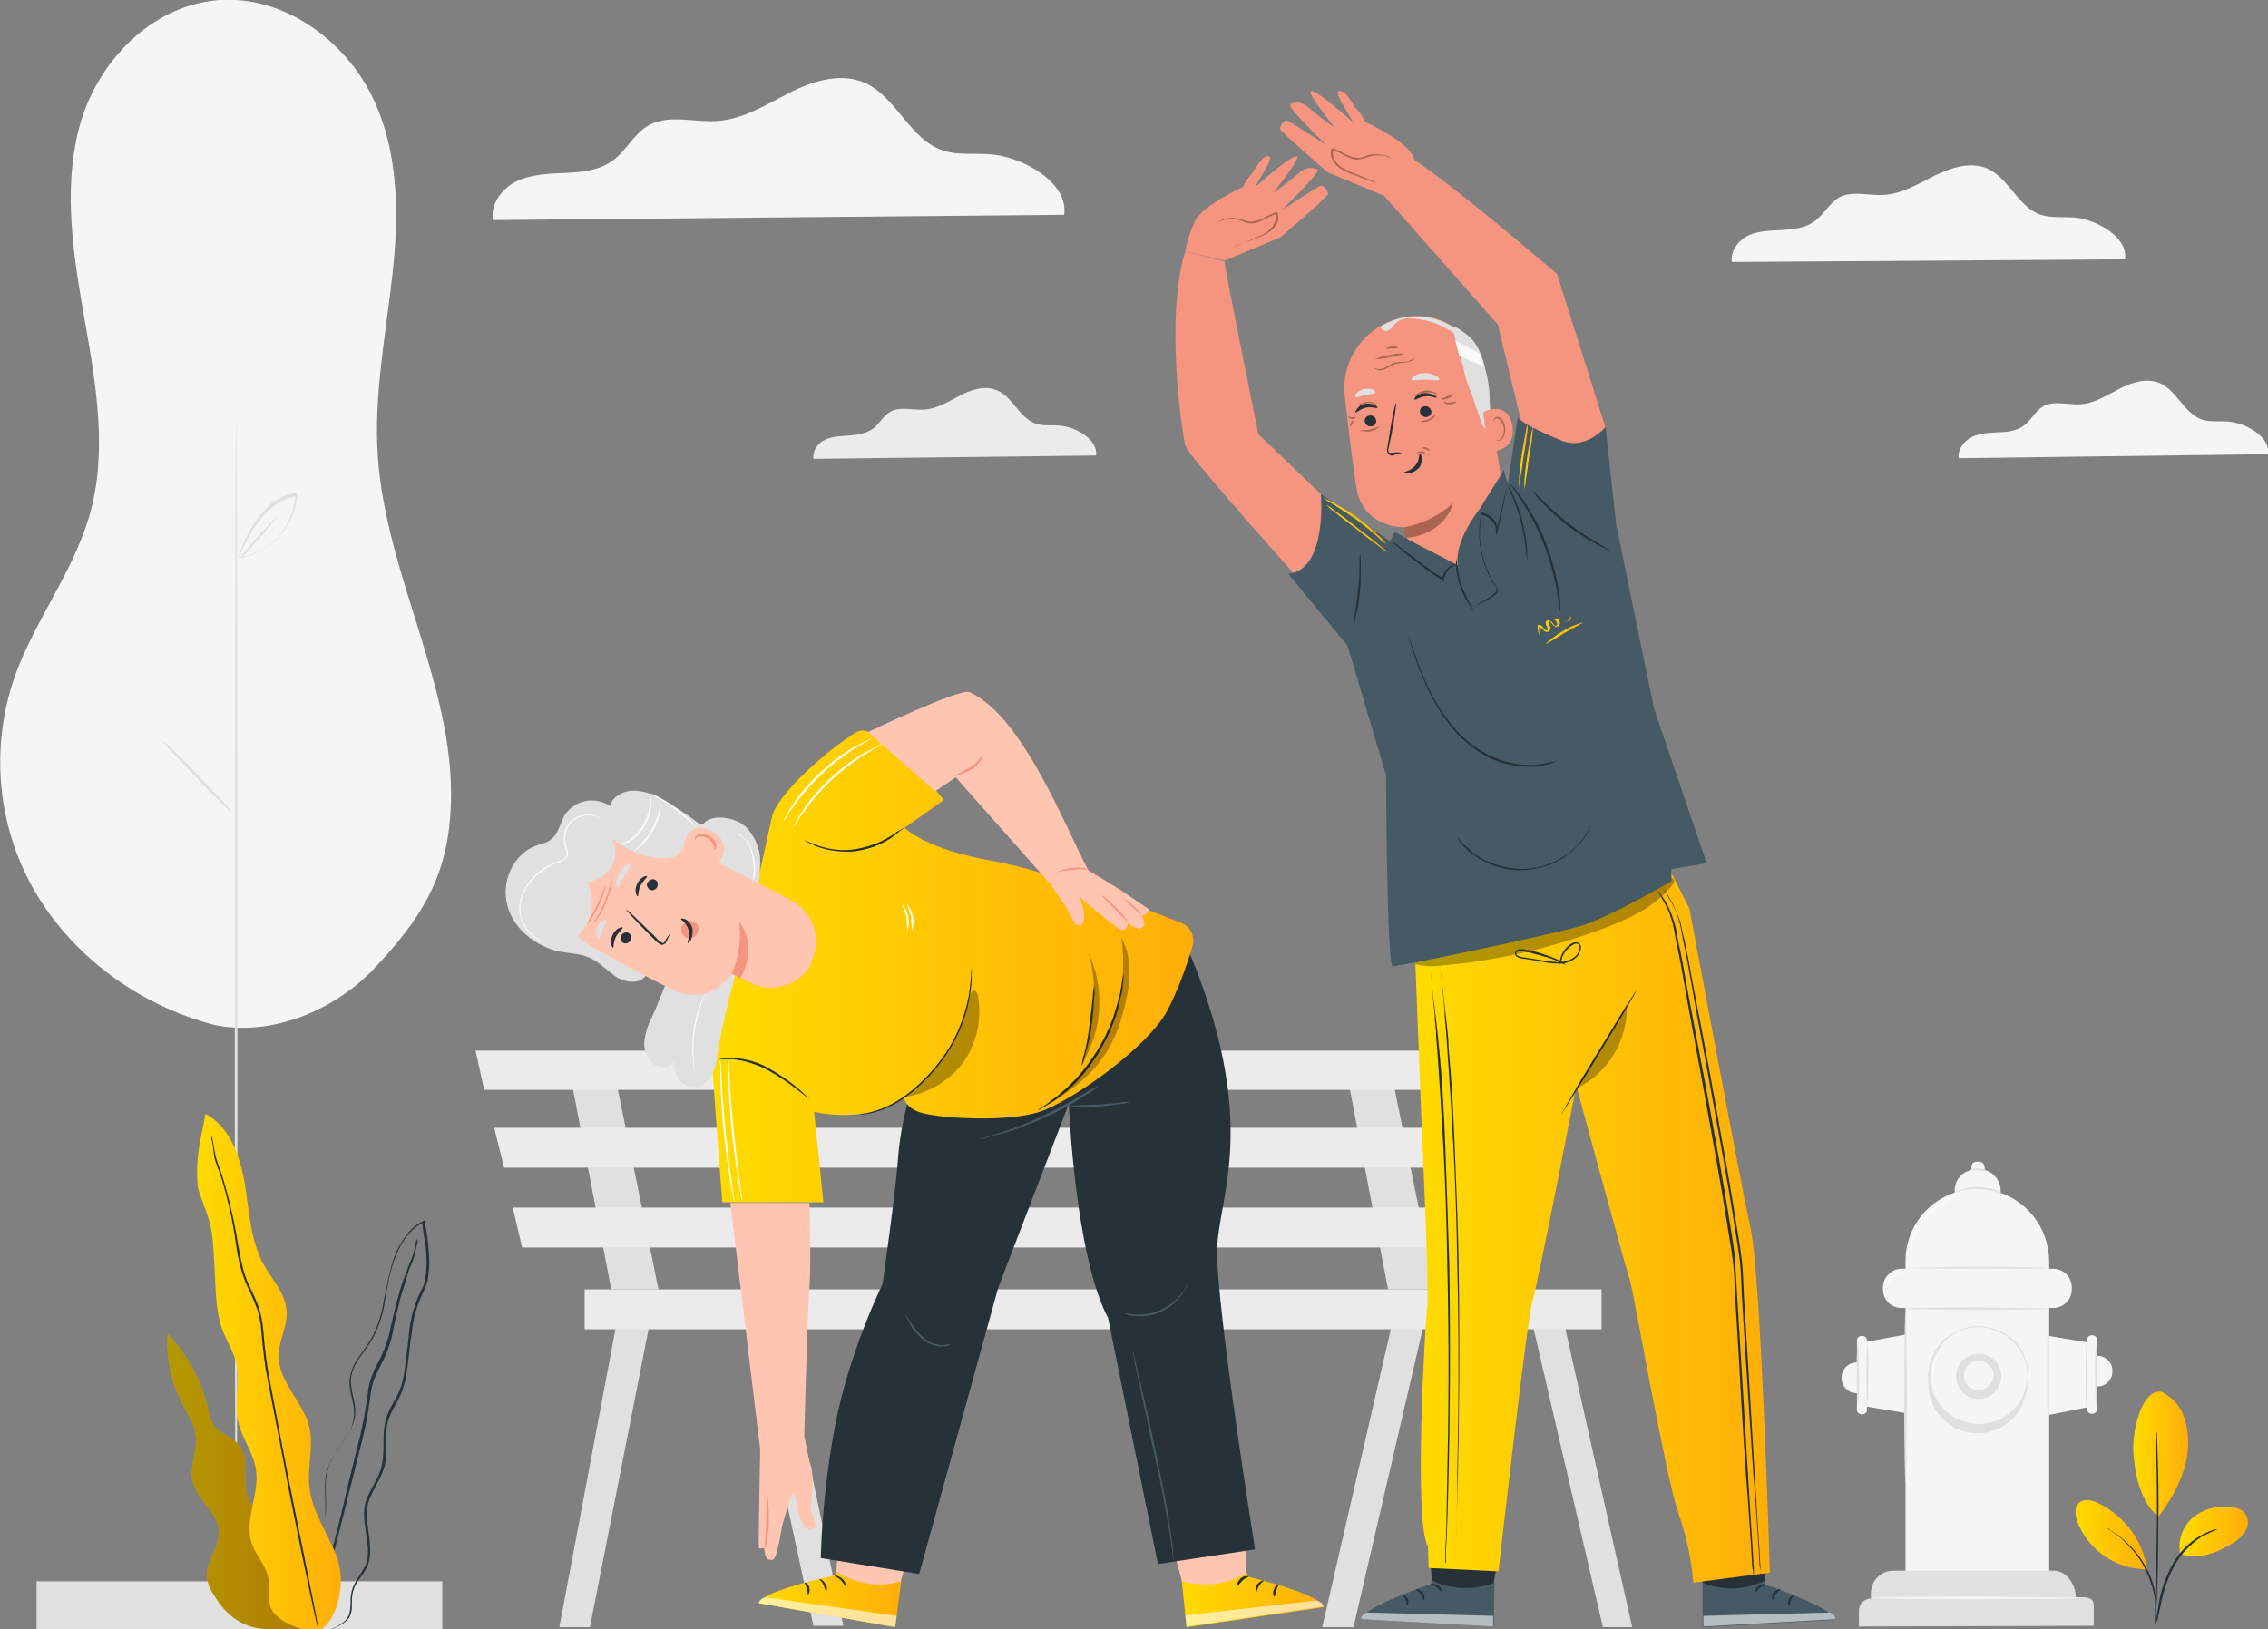 <?xml version="1.0" encoding="utf-8"?>
<!-- Generator: Adobe Illustrator 21.1.0, SVG Export Plug-In . SVG Version: 6.00 Build 0)  -->
<svg version="1.1" xmlns="http://www.w3.org/2000/svg" xmlns:xlink="http://www.w3.org/1999/xlink" x="0px" y="0px"
	 viewBox="0 0 341 245" style="enable-background:new 0 0 341 245;" xml:space="preserve">
<rect x="0" y="0" width="341" height="245" fill="#808080" stroke="none"/>
<style type="text/css">
	.st0{fill:#FFF1B3;}
	.st1{fill:#8740E8;}
	.st2{fill:none;stroke:#110D26;stroke-width:1.476;stroke-linecap:round;stroke-linejoin:round;stroke-miterlimit:10;}
	.st3{clip-path:url(#SVGID_2_);fill:#FFEFDE;}
	.st4{clip-path:url(#SVGID_2_);fill:#A68AFF;}
	.st5{clip-path:url(#SVGID_2_);fill:#FF7E5F;}
	.st6{clip-path:url(#SVGID_2_);fill:#110D26;}
	.st7{clip-path:url(#SVGID_2_);}
	.st8{fill:none;stroke:#FF7E5F;stroke-width:4.427;stroke-linecap:round;stroke-linejoin:round;stroke-miterlimit:10;}
	
		.st9{clip-path:url(#SVGID_2_);fill:none;stroke:#110D26;stroke-width:1.476;stroke-linecap:round;stroke-linejoin:round;stroke-miterlimit:10;}
	.st10{opacity:0.35;clip-path:url(#SVGID_2_);}
	.st11{fill:#FFFFFF;}
	.st12{clip-path:url(#SVGID_2_);fill:#FFC4AF;}
	.st13{clip-path:url(#SVGID_2_);fill:#DF947F;}
	.st14{fill:#FFC4AF;}
	.st15{fill:#FF7E5F;}
	.st16{opacity:0.5;fill:#FFFFFF;}
	.st17{fill:#263238;}
	.st18{opacity:0.2;enable-background:new    ;}
	.st19{fill:url(#SVGID_3_);}
	.st20{fill:url(#SVGID_4_);}
	.st21{fill:url(#SVGID_5_);}
	.st22{fill:url(#SVGID_6_);}
	.st23{fill:url(#SVGID_7_);}
	.st24{fill:none;stroke:#FFFFFF;stroke-linecap:round;stroke-linejoin:round;}
	.st25{fill:url(#SVGID_8_);}
	.st26{fill:url(#SVGID_9_);}
	.st27{fill:url(#SVGID_10_);}
	.st28{opacity:0.5;fill:#FFFFFF;enable-background:new    ;}
	.st29{fill:#DF947F;}
	.st30{fill:none;stroke:#263238;stroke-width:0.5;stroke-linecap:round;stroke-linejoin:round;}
	.st31{fill:url(#SVGID_11_);}
	.st32{opacity:0.6;fill:#FFFFFF;enable-background:new    ;}
	.st33{fill:url(#SVGID_12_);}
	.st34{fill:url(#SVGID_13_);}
	.st35{fill:url(#SVGID_14_);}
	.st36{fill:none;stroke:#263238;stroke-linecap:round;stroke-linejoin:round;}
	.st37{fill:url(#SVGID_15_);}
	.st38{opacity:0.2;fill:#FFFFFF;enable-background:new    ;}
	.st39{opacity:0.3;fill:#FFFFFF;enable-background:new    ;}
	.st40{fill:url(#SVGID_16_);}
	.st41{fill:url(#SVGID_17_);}
	.st42{fill:none;stroke:#263238;stroke-width:0.708;stroke-linecap:round;stroke-linejoin:round;}
	.st43{fill:#DE5753;}
	.st44{clip-path:url(#SVGID_2_);fill:#FFFFFF;}
	.st45{clip-path:url(#SVGID_19_);}
	.st46{fill:#FEECE9;}
	.st47{fill:#110D26;}
	.st48{fill:url(#SVGID_20_);}
	.st49{fill:none;stroke:#110D26;stroke-width:1.041;stroke-linecap:round;stroke-linejoin:round;stroke-miterlimit:10;}
	.st50{fill:#EBEBEB;}
	.st51{fill:#C7C7C7;}
	.st52{fill:url(#SVGID_21_);}
	.st53{fill:url(#SVGID_22_);}
	.st54{fill:url(#SVGID_23_);}
	.st55{fill:url(#SVGID_24_);}
	.st56{opacity:0.1;enable-background:new    ;}
	.st57{fill:url(#SVGID_25_);}
	.st58{fill:#A6A6A6;}
	.st59{fill:#DBDBDB;}
	.st60{fill:#455A64;}
	.st61{fill:url(#SVGID_26_);}
	.st62{fill:none;}
	.st63{fill:#FF99BA;}
	.st64{fill:#37474F;}
	.st65{opacity:0.2;}
	.st66{fill:url(#SVGID_27_);}
	.st67{fill:url(#SVGID_28_);}
	.st68{fill:url(#SVGID_29_);}
	.st69{fill:#FF9BBC;}
	.st70{fill:url(#SVGID_30_);}
	.st71{clip-path:url(#SVGID_32_);fill:#FFEFDE;}
	.st72{clip-path:url(#SVGID_32_);}
	.st73{opacity:0.6;}
	.st74{fill:#E0E0E0;}
	.st75{fill:#FAFAFA;}
	.st76{fill:#AA6550;}
	.st77{fill:url(#SVGID_33_);}
	.st78{opacity:0.3;}
	.st79{fill:#684B46;}
	.st80{fill:url(#SVGID_34_);}
	.st81{fill:url(#SVGID_35_);}
	.st82{fill:url(#SVGID_36_);}
	.st83{fill:url(#SVGID_37_);}
	.st84{fill:url(#SVGID_38_);}
	.st85{opacity:0.4;}
	.st86{clip-path:url(#SVGID_32_);fill:#8740E8;}
	.st87{clip-path:url(#SVGID_32_);fill:url(#SVGID_39_);}
	.st88{clip-path:url(#SVGID_32_);fill:#FFFFFF;}
	.st89{clip-path:url(#SVGID_32_);fill:#110D26;}
	
		.st90{clip-path:url(#SVGID_32_);fill:none;stroke:#110D26;stroke-width:1.476;stroke-linecap:round;stroke-linejoin:round;stroke-miterlimit:10;}
	.st91{fill:#F5F5F5;}
	.st92{fill:url(#SVGID_40_);}
	.st93{fill:url(#SVGID_41_);}
	.st94{fill:url(#SVGID_42_);}
	.st95{fill:url(#SVGID_43_);}
	.st96{fill:url(#SVGID_44_);}
	.st97{fill:#F6957F;}
	.st98{fill:url(#SVGID_45_);}
	.st99{fill:url(#SVGID_46_);}
	.st100{fill:url(#SVGID_47_);}
	.st101{fill:url(#SVGID_48_);}
	.st102{fill:url(#SVGID_49_);}
	.st103{fill:url(#SVGID_50_);}
	.st104{fill:url(#SVGID_51_);}
	.st105{fill:#FFC5B0;}
	.st106{fill:url(#SVGID_52_);}
	.st107{fill:url(#SVGID_53_);}
	.st108{fill:url(#SVGID_54_);}
	.st109{fill:#CCCCCC;}
	.st110{fill:#FFDBD0;}
	.st111{fill:#FF8B57;}
	.st112{fill-rule:evenodd;clip-rule:evenodd;}
	.st113{fill:#E0F9FF;}
	.st114{fill:#FFEFDE;}
	.st115{fill:#E5F9E5;}
	.st116{display:none;}
	.st117{display:inline;}
	.st118{fill:#FDFDFD;}
	.st119{fill:#E5E9EB;}
	.st120{fill:#F7F8F9;}
	.st121{fill:#201E22;}
	.st122{fill:#CEE8D6;}
	.st123{fill:#8C8488;}
	.st124{fill:#DCDFE4;}
	.st125{fill:#1E1D1D;}
	.st126{fill:#242328;}
	.st127{fill:#EEF1F1;}
	.st128{fill:#F8F9FA;}
	.st129{fill:#9CC0F8;}
	.st130{fill:#F5F6F7;}
	.st131{fill:#DFE1E4;}
	.st132{fill:#707173;}
	.st133{fill:#8B858A;}
	.st134{fill:#F6F7F8;}
	.st135{fill:#525155;}
	.st136{fill:#F0F0F0;stroke:#CCCCCC;stroke-miterlimit:10;}
	.st137{fill:#FFAF00;}
	.st138{fill:#FFFFFF;stroke:#FFFFFF;stroke-width:5;stroke-miterlimit:10;}
	.st139{fill:none;stroke:#FFFFFF;stroke-width:2;stroke-miterlimit:10;}
</style>
<g id="banner3">
</g>
<g id="banner2">
</g>
<g id="banner1">
</g>
<g id="老人圖">
	<g>
		<g id="freepik--background-complete--inject-1">
			<polygon class="st74" points="209.8,196.9 198.8,244.7 203.5,244.7 214.5,197.3 			"/>
			<polygon class="st74" points="229.9,196.9 241,244.7 245.4,244.7 234.7,196.9 			"/>
			<polygon class="st74" points="202.4,160.9 208.7,193.9 215.8,193.9 209.1,160.9 			"/>
			<polygon class="st74" points="93.1,196.9 84.1,244.7 88.7,244.7 98.1,196.9 			"/>
			<polygon class="st74" points="112,196.9 122.3,244.5 126.8,244.5 116.9,196.9 			"/>
			<polygon class="st74" points="85.6,160.9 91.9,193.9 99,193.9 92.3,160.9 			"/>
			<polygon class="st50" points="71.5,158 72.8,163.9 216,163.9 214.3,158 			"/>
			<polygon class="st50" points="74.3,169.6 75.8,175.6 218,175.6 216.7,169.6 			"/>
			<polygon class="st50" points="77.1,181.6 78.5,187.6 220.3,187.6 218.9,181.6 			"/>
			<rect x="87.9" y="193.9" class="st50" width="152.9" height="6"/>
			<path class="st91" d="M319.5,39c0.5-3.3-4.2-6-7.7-6.3c-1.7-0.1-3.4,0.1-5-0.4c-3.4-1.2-4.8-5.6-8.1-7c-2.5-1-5.3-0.1-7.8,1.1
				c-2.4,1.2-4.8,2.7-7.5,2.9c-2.3,0.2-4.9-0.7-6.9,0.4c-1.5,0.9-2.3,2.6-3.7,3.6c-1.4,1-3.2,1.2-4.9,1.3c-1.7,0.1-3.5,0.1-5,0.8
				c-1.5,0.7-2.8,2.4-2.5,4L319.5,39z"/>
			<path class="st50" d="M164.8,68.5c0.3-2.4-3-4.3-5.5-4.5c-1.2-0.1-2.4,0.1-3.6-0.3c-2.5-0.9-3.4-4-5.8-5
				c-1.8-0.8-3.9-0.1-5.6,0.8c-1.7,0.9-3.5,2-5.4,2.1c-1.7,0.1-3.5-0.5-5,0.3c-1.1,0.6-1.7,1.9-2.7,2.6c-1,0.7-2.3,0.9-3.5,1
				c-1.2,0.1-2.5,0.1-3.6,0.6c-1.1,0.5-2,1.7-1.8,2.9L164.8,68.5z"/>
			<path class="st91" d="M160,32.3c0.7-4.8-6.1-8.7-11.1-9.1c-2.4-0.2-4.9,0.2-7.2-0.6c-5-1.7-6.9-8.1-11.8-10.2
				c-3.6-1.5-7.8-0.2-11.3,1.6s-7,4-10.9,4.2c-3.4,0.2-7.1-1-10.1,0.6c-2.2,1.2-3.4,3.8-5.4,5.3c-2,1.5-4.6,1.8-7.1,1.9
				c-2.5,0.1-5.1,0.2-7.3,1.2s-4.1,3.4-3.7,5.9L160,32.3z"/>
			<path class="st91" d="M341,68.3c0.4-2.6-3.3-4.7-6-4.9c-1.3-0.1-2.7,0.1-3.9-0.3c-2.7-0.9-3.8-4.4-6.4-5.5
				c-2-0.8-4.2-0.1-6.1,0.9c-1.9,1-3.8,2.2-5.9,2.3c-1.8,0.1-3.8-0.6-5.5,0.3c-1.2,0.7-1.8,2.1-2.9,2.9c-1.1,0.8-2.5,1-3.8,1
				c-1.3,0.1-2.7,0.1-4,0.7c-1.2,0.6-2.2,1.9-2,3.2L341,68.3z"/>
			<path class="st91" d="M32.1,154.1c-11.4-3-21.4-10.5-27-20.3c-5.6-9.8-6.6-21.6-2.8-32.3c3-8.2,8.6-15.4,11.1-23.8
				c2.8-9.5,1.1-19.5-0.6-29.2s-3.4-19.7-0.9-29.3S22.6,0.7,33.1,0c9.7-0.6,18.7,6.1,22.8,14.4S60,32.3,59,41.3s-2.8,18.1-2.2,27.2
				C58,87,69.1,104.3,67.7,122.7c-0.7,9.6-4.6,15.7-11.4,22.9C50.4,151.9,40.7,156,32.1,154.1"/>
			<path class="st74" d="M35.5,245.4c-0.1,0-0.2-40.8-0.2-91.1s0.1-91.2,0.2-91.2c0.1,0,0.2,40.8,0.2,91.2S35.6,245.4,35.5,245.4z"
				/>
			<path class="st74" d="M35,122.2c-0.6-0.4-1.2-0.9-1.7-1.5c-1-0.9-2.4-2.3-3.8-3.8c-1.4-1.5-2.8-2.9-3.7-3.9
				c-0.5-0.5-1-1.1-1.5-1.7c0.6,0.4,1.2,0.9,1.7,1.5c1,0.9,2.4,2.3,3.8,3.8c1.4,1.5,2.8,2.9,3.7,3.9C34,121.1,34.5,121.6,35,122.2z"
				/>
			<rect x="5.5" y="237.8" class="st74" width="61" height="7.5"/>
			<path class="st74" d="M36.1,84c1.3-0.3,2.6-0.8,3.7-1.6c2.7-1.7,4.4-4.6,4.6-7.8c0-0.1,0-0.1,0-0.2l0.2,0.2
				c-1.7,0.3-3.3,1.2-4.5,2.5c-1,1-1.8,2.1-2.5,3.3c-0.6,1-1,1.9-1.3,2.5c-0.1,0.3-0.3,0.6-0.5,0.9c0.1-0.3,0.2-0.7,0.3-1
				c0.4-0.9,0.8-1.7,1.2-2.6c0.7-1.3,1.5-2.4,2.5-3.5c1.2-1.4,2.9-2.3,4.7-2.6l0.2,0v0.2c0,0.1,0,0.1,0,0.2
				c-0.3,3.3-2.1,6.2-4.8,7.9c-0.9,0.5-1.8,0.9-2.8,1.2c-0.3,0.1-0.5,0.1-0.8,0.2C36.3,84,36.2,84,36.1,84z"/>
			<path class="st74" d="M36.1,84c-0.1-0.1,1.1-1.5,2.6-3.2c1.5-1.7,2.8-3,2.8-3c0.1,0.1-1.1,1.5-2.6,3.2
				C37.4,82.8,36.2,84.1,36.1,84z"/>
			<polygon class="st91" points="308,200.9 314,201.9 314,211.6 308,212.8 			"/>
			<path class="st91" d="M314.5,200.8L314.5,200.8c0.5,0,0.8,0.3,0.8,0.7v10.4c0,0.4-0.3,0.7-0.7,0.7h-0.1c-0.4,0-0.7-0.3-0.7-0.7
				v-10.4C313.8,201.1,314.1,200.8,314.5,200.8z"/>
			<path class="st91" d="M315,203.9h0.4c1.2,0,2.2,1,2.2,2.2v0.2c0,1.2-1,2.2-2.2,2.2H315l0,0V203.9L315,203.9z"/>
			<path class="st74" d="M313.7,211.6c-0.1-1.6-0.2-3.2-0.1-4.8c0-1.6,0-3.2,0.1-4.8c0.2,1.6,0.2,3.2,0.2,4.8
				C313.9,208.4,313.9,210,313.7,211.6z"/>
			<path class="st74" d="M315.2,211.7c-0.2-1.6-0.2-3.2-0.2-4.8c-0.1-1.6,0-3.2,0.2-4.8c0.1,1.6,0.2,3.2,0.1,4.8
				C315.4,208.5,315.4,210.1,315.2,211.7z"/>
			<path class="st91" d="M286.5,238.6v-49c0-5.9,4.8-10.8,10.8-10.8l0,0c5.9,0,10.7,4.8,10.8,10.8v49H286.5z"/>
			<path class="st91" d="M285.9,190.8h22.8c1.6,0,2.8,1.3,2.8,2.8v0.3c0,1.6-1.3,2.8-2.8,2.8h-22.8c-1.6,0-2.8-1.3-2.8-2.8v-0.3
				C283.1,192.1,284.4,190.8,285.9,190.8z"/>
			<path class="st91" d="M293.9,179.6v-0.4c-0.1-1.7,1.2-3.2,2.9-3.3c0,0,0,0,0,0l0.8,0c1.7-0.1,3.1,1.3,3.2,3l0,0.7L293.9,179.6z"
				/>
			<path class="st91" d="M297.2,174.7h0.4c0.4,0,0.8,0.4,0.8,0.8l0,0v0.9l0,0h-2l0,0v-0.9C296.4,175.1,296.7,174.7,297.2,174.7
				L297.2,174.7z"/>
			<path class="st74" d="M308,190.7c0,0.1-4.8,0.1-10.7,0.1s-10.7-0.1-10.7-0.1s4.8-0.2,10.7-0.2S308,190.6,308,190.7z"/>
			<path class="st75" d="M294.2,180c0,0-0.6,0.3-1.6,0.8c-1.3,0.7-2.4,1.6-3.3,2.7c-0.9,1.1-1.5,2.4-1.8,3.8
				c-0.2,1.1-0.2,1.8-0.2,1.8c0-0.2-0.1-0.3-0.1-0.5c0-0.4,0-0.9,0.1-1.3c0.2-1.5,0.8-2.8,1.7-4c0.9-1.1,2.1-2,3.4-2.7
				c0.4-0.2,0.8-0.4,1.2-0.5C293.9,180.1,294.1,180,294.2,180z"/>
			<path class="st74" d="M300.9,179.4c0,0.1-1.5-0.5-3.5-0.6c-2-0.1-3.5,0.6-3.5,0.5c0.3-0.2,0.6-0.3,1-0.4c0.8-0.3,1.7-0.4,2.5-0.4
				c0.9,0,1.7,0.2,2.5,0.4C300.3,179.1,300.6,179.2,300.9,179.4z"/>
			<path class="st74" d="M298.6,176.1c-0.4,0-0.8,0-1.2-0.1c-0.4,0-0.8,0-1.2,0c0-0.1,0.5-0.3,1.2-0.3
				C298.2,175.7,298.7,176,298.6,176.1z"/>
			
				<ellipse transform="matrix(0.707 -0.707 0.707 0.707 -60.058 271.285)" class="st74" cx="297.4" cy="208.1" rx="7.4" ry="7.4"/>
			<circle class="st91" cx="297.4" cy="206.9" r="7.4"/>
			<path class="st74" d="M304.9,206.9c-0.1-0.6-0.2-1.2-0.3-1.8c-0.4-1.6-1.4-3-2.7-4c-0.9-0.7-2-1.1-3.1-1.4
				c-1.3-0.2-2.6-0.1-3.8,0.3c-0.7,0.2-1.3,0.6-1.8,1c-0.6,0.4-1.1,1-1.5,1.6c-1.9,2.6-1.9,6.1,0,8.6c0.9,1.2,2,2,3.4,2.5
				c1.2,0.4,2.6,0.6,3.8,0.3c1.1-0.2,2.2-0.7,3.1-1.4c1.3-1,2.3-2.4,2.7-4C304.7,208.1,304.8,207.5,304.9,206.9c0,0.2,0,0.3,0,0.5
				c0,0.2,0,0.4,0,0.6c0,0.3-0.1,0.5-0.1,0.8c-0.7,2.8-3,5-5.9,5.6c-1.3,0.3-2.7,0.1-4-0.3c-1.4-0.5-2.6-1.4-3.5-2.6
				c-2-2.7-2-6.3,0-9c0.4-0.6,1-1.2,1.6-1.6c0.6-0.4,1.2-0.7,1.9-1c1.3-0.5,2.6-0.6,4-0.3c1.2,0.2,2.2,0.7,3.2,1.4
				c1.4,1,2.3,2.5,2.7,4.2c0.1,0.3,0.1,0.5,0.1,0.8c0,0.2,0,0.4,0,0.6C304.9,206.5,304.9,206.7,304.9,206.9z"/>
			
				<ellipse transform="matrix(0.957 -0.291 0.291 0.957 -47.329 95.521)" class="st74" cx="297.4" cy="206.9" rx="3.4" ry="3.4"/>
			<path class="st91" d="M299.8,206.9c0,1.3-1,2.3-2.3,2.3s-2.3-1-2.3-2.3c0-1.3,1-2.3,2.3-2.3h0
				C298.7,204.5,299.8,205.6,299.8,206.9C299.8,206.8,299.8,206.9,299.8,206.9z"/>
			<path class="st74" d="M299.8,206.9c0,0,0-0.2-0.1-0.6c-0.1-0.5-0.5-0.9-0.9-1.2c-1-0.7-2.4-0.5-3.1,0.4c-0.7,1-0.5,2.4,0.4,3.1
				c0.8,0.6,1.9,0.6,2.7,0c0.4-0.3,0.7-0.7,0.9-1.2C299.8,207.1,299.8,206.9,299.8,206.9c0,0.2,0,0.4,0,0.6c-0.1,0.5-0.4,1-0.8,1.4
				c-0.7,0.5-1.5,0.7-2.3,0.4c-1.3-0.5-2-1.9-1.5-3.2c0.2-0.7,0.8-1.3,1.5-1.5c0.8-0.3,1.7-0.1,2.3,0.4c0.4,0.3,0.7,0.8,0.8,1.4
				C299.8,206.5,299.8,206.7,299.8,206.9z"/>
			<path class="st74" d="M308,196.8c0,0.1-4.9,0.2-10.8,0.2s-10.8-0.1-10.8-0.2c0-0.1,4.8-0.2,10.8-0.2
				C303.2,196.7,308,196.7,308,196.8z"/>
			<path class="st75" d="M286.3,191.5c0,0.1-0.3,0.1-0.7,0.2c-1.1,0.3-1.9,1.4-1.9,2.5c0,0.4,0.1,0.7,0,0.7c-0.1,0-0.2-0.2-0.2-0.7
				c-0.1-1.3,0.7-2.5,2-2.7C286,191.3,286.3,191.4,286.3,191.5z"/>
			<path class="st75" d="M294,201.2c0,0-0.5,0.3-1.2,0.9c-1.8,1.6-2.5,4.1-1.9,6.4c0.2,0.9,0.5,1.4,0.5,1.4s-0.1-0.1-0.2-0.3
				c-0.2-0.3-0.3-0.7-0.4-1c-0.8-2.4,0-5,2-6.6c0.3-0.2,0.6-0.4,0.9-0.6C293.9,201.3,294,201.2,294,201.2z"/>
			<path class="st74" d="M308,217c-0.1,0-0.2-4.6-0.2-10.2s0.1-10.2,0.2-10.2c0.1,0,0.1,4.6,0.1,10.2C308.1,212.5,308.1,217,308,217
				z"/>
			<path class="st74" d="M279.5,244.6v-2.4c0-1,0.8-1.8,1.8-1.8l0,0v-0.8c0-1.9,1.5-3.4,3.4-3.4h24.1c1.9,0,3.3,2.1,3.3,4h0.9
				c1,0,1.8,0.2,1.8,1.2v3.1L279.5,244.6z"/>
			<path class="st91" d="M313,240.3c0,0.1-7.1,0.2-15.9,0.2s-15.9-0.1-15.9-0.2s7.1-0.2,15.9-0.2C305.9,240.2,313,240.2,313,240.3z"
				/>
			<polygon class="st91" points="286.5,212.5 280.5,211.5 280.5,201.8 286.5,200.7 			"/>
			<path class="st91" d="M280,212.7L280,212.7c-0.5,0-0.8-0.3-0.8-0.7v-10.4c0-0.4,0.3-0.7,0.7-0.7h0.1c0.4,0,0.7,0.3,0.7,0.7v10.4
				C280.8,212.3,280.4,212.7,280,212.7z"/>
			<path class="st91" d="M279.5,209.5h-0.4c-1.2,0-2.2-1-2.2-2.2v-0.2c0-1.2,1-2.2,2.2-2.2h0.4l0,0V209.5L279.5,209.5z"/>
			<path class="st74" d="M280.8,201.8c0.1,1.6,0.2,3.2,0.1,4.8c0,1.6,0,3.2-0.1,4.8c-0.2-1.6-0.2-3.2-0.2-4.8
				C280.6,205,280.7,203.4,280.8,201.8z"/>
			<path class="st74" d="M279.3,201.7c0.2,1.6,0.2,3.2,0.2,4.8c0.1,1.6,0,3.2-0.2,4.8c-0.1-1.6-0.2-3.2-0.1-4.8
				C279.1,205,279.2,203.3,279.3,201.7z"/>
			<path class="st74" d="M286.5,223c-0.1,0-0.2-5.8-0.2-12.9c0-7.1,0.1-12.9,0.2-12.9c0.1,0,0.2,5.8,0.2,12.9
				C286.7,217.3,286.6,223,286.5,223z"/>
		</g>
		<g id="freepik--Plants--inject-1">
			<linearGradient id="SVGID_2_" gradientUnits="userSpaceOnUse" x1="25.247" y1="222.905" x2="45.874" y2="222.905">
				<stop  offset="0" style="stop-color:#FFDB00"/>
				<stop  offset="1" style="stop-color:#FFAE08"/>
			</linearGradient>
			<path style="fill:url(#SVGID_2_);" d="M42.5,233.6c0.4-1.6-0.7-3.3-1.9-4.5c-1.2-1.2-2.7-2.3-3.3-3.8c-1-2.6,0.4-5.9-1.4-8
				c-1-1.3-2.9-1.7-3.8-3c-0.4-0.7-0.7-1.6-0.8-2.4c-1-4.3-3.1-8.2-6.1-11.3c-0.2,3.8,0.6,7.6,2.4,10.9c0.7,1.3,1.6,2.7,1.8,4.1
				c0.4,2.4-1,4.9-0.4,7.3c0.7,2.7,3.8,4.6,3.9,7.4c0.1,2.4-1.9,4.5-1.8,6.8c0.1,1,0.5,2,1.1,2.8c1.8,3.1,4.5,5.2,8.6,5.1l5,0.2
				L42.5,233.6z"/>
			<g class="st78">
				<path d="M42.5,233.6c0.4-1.6-0.7-3.3-1.9-4.5c-1.2-1.2-2.7-2.3-3.3-3.8c-1-2.6,0.4-5.9-1.4-8c-1-1.3-2.9-1.7-3.8-3
					c-0.4-0.7-0.7-1.6-0.8-2.4c-1-4.3-3.1-8.2-6.1-11.3c-0.2,3.8,0.6,7.6,2.4,10.9c0.7,1.3,1.6,2.7,1.8,4.1c0.4,2.4-1,4.9-0.4,7.3
					c0.7,2.7,3.8,4.6,3.9,7.4c0.1,2.4-1.9,4.5-1.8,6.8c0.1,1,0.5,2,1.1,2.8c1.8,3.1,4.5,5.2,8.6,5.1l5,0.2L42.5,233.6z"/>
			</g>
			<path class="st17" d="M46.9,245.4c0.5,0.1,0.9,0.1,1.4,0c0.6-0.1,1.1-0.2,1.6-0.4c0.7-0.3,1.4-0.6,2-1.1c0.4-0.3,0.7-0.7,0.8-1.1
				c0.2-0.5,0.2-1,0.2-1.5c0-0.5,0-1.1,0.1-1.6c0.1-0.6,0.3-1.1,0.6-1.6c0.6-1,1.6-2,1.9-3.4c0.3-1.4,0.1-2.9-0.1-4.4
				c-0.2-1.5-0.5-3.1,0.1-4.7s1.6-3,2.2-4.7s0.3-3.7,0.4-5.6c0-1,0.3-1.9,0.7-2.8c0.4-0.9,1-1.7,1.4-2.7c0.9-1.9,1-4,1.3-6.1
				c0.1-1.1,0.2-2.1,0.4-3.2c0.1-1.1,0.3-2.2,0.6-3.2c0.3-1.1,0.7-2.1,1.2-3.1c0.2-0.5,0.4-1.1,0.6-1.6c0.1-0.6,0.1-1.1,0.2-1.7
				c0.1-1.2,0-2.3-0.1-3.5c-0.1-1.2-0.3-2.3-0.5-3.5c0-0.1,0-0.1,0-0.2l0-0.2l-0.2,0.1c-1.1,0.5-2,1.3-2.7,2.3
				c-0.7,0.9-1.3,2-1.7,3.1c-0.8,2.2-1.1,4.4-1.6,6.6c-0.3,2.1-1,4.2-2.1,6.1c-0.6,0.9-1.2,1.7-1.8,2.6c-0.6,0.8-1,1.8-1.2,2.9
				c-0.3,2.1,0.9,4,0.6,5.9c-0.1,0.9-0.4,1.8-0.9,2.6c-0.5,0.8-1,1.5-1.5,2.3c-0.5,0.7-1,1.5-1.3,2.3c-0.4,0.8-0.6,1.6-0.6,2.5
				c-0.1,1.7,0.1,3.3,0,4.8c-0.1,1.4-0.6,2.8-1.2,4.1c-0.6,1.2-1.3,2.3-1.8,3.4c-0.3,0.6-0.6,1.1-0.8,1.6c-0.2,0.5-0.3,1-0.4,1.6
				c-0.1,0.9-0.2,1.9,0,2.9c0.1,1.3,0.6,2.6,1.4,3.6c0.1,0.2,0.3,0.3,0.4,0.4c0.1,0.1,0.2,0.2,0.3,0.3
				C46.8,245.3,46.9,245.4,46.9,245.4c-0.4-0.3-0.7-0.6-1-1c-0.8-1.1-1.2-2.3-1.4-3.6c-0.1-0.9-0.1-1.9,0.1-2.8
				c0.1-0.5,0.2-1,0.4-1.5c0.2-0.5,0.5-1,0.8-1.6c0.6-1.1,1.3-2.2,1.9-3.4c0.7-1.3,1.1-2.7,1.3-4.2c0.1-1.5-0.1-3.2,0-4.8
				c0.1-0.8,0.3-1.7,0.6-2.4c0.4-0.8,0.8-1.6,1.3-2.3c0.5-0.7,1.1-1.5,1.5-2.3c0.5-0.8,0.9-1.7,1-2.7c0.2-2-0.9-3.9-0.6-5.8
				c0.2-1,0.6-1.9,1.2-2.7c0.6-0.9,1.2-1.7,1.8-2.6c1.1-1.9,1.8-4,2.1-6.2c0.4-2.2,0.7-4.4,1.6-6.5c0.4-1.1,0.9-2.1,1.6-3
				c0.7-0.9,1.6-1.7,2.6-2.2l-0.2-0.1v0.2c0.1,1.2,0.3,2.3,0.5,3.5c0.1,1.1,0.2,2.3,0.1,3.4c0,0.6-0.1,1.1-0.2,1.7
				c-0.1,0.5-0.3,1.1-0.6,1.6c-0.5,1-0.9,2.1-1.2,3.1c-0.3,1.1-0.5,2.2-0.6,3.3c-0.1,1.1-0.2,2.1-0.4,3.2c-0.2,2.1-0.4,4.2-1.3,6
				c-0.4,0.9-1,1.7-1.4,2.7c-0.4,0.9-0.6,1.9-0.7,2.9c-0.1,1.9,0.1,3.8-0.4,5.5c-0.5,1.7-1.6,3.1-2.2,4.7c-0.6,1.6-0.3,3.3-0.1,4.8
				c0.2,1.5,0.5,3,0.2,4.3s-1.2,2.3-1.8,3.4c-0.3,0.5-0.5,1.1-0.6,1.7c-0.1,0.5-0.1,1.1-0.1,1.6c0,0.5-0.1,1-0.2,1.5
				c-0.2,0.4-0.4,0.8-0.8,1.1c-0.6,0.5-1.3,0.9-2,1.1c-0.5,0.2-1.1,0.3-1.6,0.4c-0.3,0.1-0.7,0.1-1,0.1
				C47,245.4,46.9,245.4,46.9,245.4z"/>
			<path class="st17" d="M62.7,186.3c0,0,0,0.1-0.1,0.2c0,0.1-0.1,0.3-0.1,0.5c-0.1,0.4-0.2,1-0.4,1.7c-0.2,0.7-0.7,1.6-1,2.6
				c-0.5,1.2-0.9,2.4-1.2,3.6c-0.4,1.3-0.7,2.8-1.1,4.4c-0.3,1.7-0.8,3.3-1.6,4.9c-0.4,0.8-0.9,1.6-1.2,2.5
				c-0.4,0.9-0.6,1.9-0.7,2.9c-0.3,2-0.6,4.1-1.1,6.1c-1,4.1-2,8-2.8,11.6c-0.9,3.6-1.7,6.7-2.4,9.5c-0.7,2.7-1.2,4.8-1.6,6.4
				c-0.2,0.7-0.3,1.3-0.4,1.7c0,0.2-0.1,0.3-0.1,0.5c0,0.1,0,0.1,0,0.2c0,0,0-0.1,0.1-0.2c0-0.1,0.1-0.3,0.1-0.4
				c0.1-0.4,0.3-1,0.5-1.7l1.7-6.3c0.7-2.7,1.5-5.9,2.4-9.4l2.9-11.6c0.5-2,0.8-4,1.1-6.1c0.1-1,0.3-1.9,0.7-2.8
				c0.4-0.9,0.8-1.7,1.2-2.5c0.8-1.6,1.3-3.2,1.6-5c0.3-1.6,0.7-3.1,1-4.4c0.4-1.3,0.8-2.5,1.1-3.6s0.8-1.9,1-2.7
				c0.2-0.8,0.3-1.4,0.4-1.8c0-0.2,0.1-0.3,0.1-0.5C62.7,186.5,62.7,186.4,62.7,186.3z"/>
			<linearGradient id="SVGID_3_" gradientUnits="userSpaceOnUse" x1="29.671" y1="206.465" x2="51.228" y2="206.465">
				<stop  offset="0" style="stop-color:#FFDB00"/>
				<stop  offset="1" style="stop-color:#FFAE08"/>
			</linearGradient>
			<path class="st19" d="M47.8,245.4c3.3-1.9,4.2-7.9,2.8-11.4c-1.4-3.6-3.8-6.8-4.1-10.6c-0.3-2.9,0.7-5.9,0-8.8
				c-0.9-3.8-4.7-6.8-4.6-10.8c0-2.2,1.3-4.3,1.2-6.5c-0.1-2.7-2.2-4.9-3.5-7.2c-2-3.7-2.1-8-2.8-12.1c-0.7-4.1-2.2-8.5-5.9-10.5
				c-0.6,3.5-1.5,5.9-1.2,10.6c0.1,1.7,2.1,4.9,2.3,8.7c0.2,2.2,0.3,4.5,0.4,6.7s0.3,4.4,1,6.4c0.6,1.6,1.5,3,2,4.6
				c0.8,3-0.3,6.3,0.4,9.3c0.6,2.6,2.4,4.8,2.7,7.4c0.5,3.7-1.9,7.5-0.6,11c0.6,1.7,2,3.1,2.4,4.9c0.3,1.4,0,2.9,0.3,4.3
				c0.5,2.3,4.8,4,7.1,3.9"/>
			<path class="st17" d="M31.8,170.9c0,0.1,0,0.1,0,0.2c0,0.1,0,0.3,0.1,0.6c0.1,0.5,0.2,1.2,0.3,2.2c0.2,1,0.7,2,1.1,3.3
				c0.4,1.3,0.8,2.8,1.2,4.5c0.4,1.7,0.7,3.5,1,5.5c0.3,2.2,0.8,4.3,1.7,6.3c0.5,1,1,2.1,1.4,3.2c0.4,1.1,0.6,2.3,0.7,3.5
				c0.2,2.6,0.5,5.1,1,7.6c1,5.2,2,10.1,2.8,14.6c0.9,4.5,1.7,8.5,2.4,11.9c0.7,3.4,1.3,6.1,1.7,8c0.2,0.9,0.4,1.7,0.5,2.2
				c0.1,0.2,0.1,0.4,0.1,0.6c0,0.1,0,0.1,0.1,0.2c0-0.1,0-0.1,0-0.2c0-0.1-0.1-0.3-0.1-0.6c-0.1-0.5-0.2-1.2-0.4-2.2
				c-0.4-1.9-0.9-4.6-1.6-8c-0.7-3.4-1.5-7.4-2.4-11.9c-0.9-4.5-1.8-9.4-2.8-14.6c-0.5-2.5-0.8-5.1-1-7.6c-0.1-1.2-0.3-2.4-0.7-3.6
				c-0.4-1.1-0.9-2.2-1.4-3.2c-1-2-1.3-4.2-1.7-6.2c-0.3-2-0.7-3.9-1.1-5.6c-0.3-1.5-0.8-3-1.2-4.5c-0.4-1.3-0.9-2.4-1.1-3.3
				c-0.2-1-0.3-1.7-0.4-2.2l-0.1-0.6C31.9,171,31.8,171,31.8,170.9z"/>
			<linearGradient id="SVGID_4_" gradientUnits="userSpaceOnUse" x1="320.664" y1="218.667" x2="328.993" y2="218.667">
				<stop  offset="0" style="stop-color:#FFDB00"/>
				<stop  offset="1" style="stop-color:#FFAE08"/>
			</linearGradient>
			<path class="st20" d="M325,209.3c1.6,0.8,2.9,2.2,3.4,3.9c0.6,1.7,0.7,3.5,0.5,5.3c-0.4,3.4-2.3,6.9-4.4,9.6
				c-2.9-2.5-3.5-6.9-3.7-9.1C320.4,215.4,322,208.8,325,209.3"/>
			<linearGradient id="SVGID_5_" gradientUnits="userSpaceOnUse" x1="327.685" y1="230.307" x2="337.983" y2="230.307">
				<stop  offset="0" style="stop-color:#FFDB00"/>
				<stop  offset="1" style="stop-color:#FFAE08"/>
			</linearGradient>
			<path class="st21" d="M327.8,233.7c-0.4-2,0.3-4,1.8-5.4c1.5-1.3,3.6-1.9,5.6-1.7c0.9,0.1,1.9,0.3,2.4,1.1c0.5,0.8,0.5,1.7,0,2.5
				c-0.4,0.7-1.1,1.4-1.8,1.8C333.4,233.5,330.7,234.6,327.8,233.7"/>
			<path class="st17" d="M324.1,244.2c0-0.2,0-0.5,0.1-0.7l0.3-1.9c0.3-2.1,1-4.2,2-6.1c1-1.9,2.5-3.5,4.4-4.6
				c0.6-0.3,1.2-0.6,1.8-0.8c0.2-0.1,0.3-0.1,0.5-0.1c0.1,0,0.2,0,0.2,0c-0.8,0.3-1.6,0.7-2.4,1.1c-1.8,1.2-3.2,2.7-4.2,4.6
				c-1,1.9-1.6,3.9-2,6c-0.2,0.8-0.3,1.4-0.4,1.9C324.3,243.8,324.2,244,324.1,244.2z"/>
			<path class="st17" d="M324.2,214.4c0,0.1,0,0.2,0,0.3c0,0.2,0,0.5,0.1,0.9c0,0.8,0.1,1.9,0.1,3.2c0.1,2.7,0.2,6.5,0.1,10.7
				c0,4.2-0.1,8-0.2,10.7c-0.1,1.4-0.1,2.5-0.2,3.2c0,0.4,0,0.7-0.1,0.9c0,0.1,0,0.2,0,0.3c0-0.1,0-0.2,0-0.3c0-0.2,0-0.5,0-0.9
				c0-0.8,0.1-1.9,0.1-3.2c0.1-2.7,0.1-6.5,0.2-10.7c0-4.2,0-8-0.1-10.7c0-1.3,0-2.5-0.1-3.3c0-0.4,0-0.7,0-0.9
				C324.2,214.6,324.2,214.5,324.2,214.4z"/>
			<linearGradient id="SVGID_6_" gradientUnits="userSpaceOnUse" x1="312.008" y1="230.859" x2="322.812" y2="230.859">
				<stop  offset="0" style="stop-color:#FFDB00"/>
				<stop  offset="1" style="stop-color:#FFAE08"/>
			</linearGradient>
			<path class="st22" d="M322.8,235.8c-0.7-4.2-3.4-7.8-7.2-9.7c-1-0.5-2.2-0.8-3-0.1c-0.8,0.7-0.6,2-0.2,3c1.7,4.2,5.8,7,10.4,7"/>
			<path class="st17" d="M316,229.4c0.2,0.1,0.4,0.2,0.6,0.3c0.2,0.1,0.5,0.2,0.7,0.4c0.3,0.2,0.6,0.4,0.9,0.6
				c0.4,0.2,0.7,0.5,1,0.8c0.4,0.3,0.7,0.6,1.1,1c1.6,1.6,2.7,3.5,3.4,5.6c0.1,0.5,0.3,0.9,0.3,1.4c0.1,0.4,0.1,0.8,0.2,1.2
				c0,0.3,0,0.7,0,1c0,0.3,0,0.5,0,0.8c0,0.2,0,0.4-0.1,0.7c-0.1,0,0-1-0.1-2.5c0-0.4-0.1-0.8-0.2-1.2c-0.1-0.5-0.2-0.9-0.4-1.4
				c-0.3-1-0.8-2-1.3-3c-0.6-0.9-1.2-1.8-2-2.6c-0.3-0.3-0.7-0.7-1-1c-0.3-0.3-0.6-0.5-1-0.8C316.9,229.8,316,229.4,316,229.4z"/>
		</g>
		<path class="st97" d="M207.8,29.1l17.4,19.7l3.5,14.5l8.4,10l3.9-2.8l0.4-6.2l-7.3-23.1c0,0-20-17.2-23.6-18.3L207.8,29.1z"/>
		<path class="st97" d="M205.2,18.3c0,0,6.1,2.8,7.2,5.1c0.7,1.5,1.2,3,1.5,4.6l-5.9,1.4l-8.4-3.5c0,0-7.3-6.3-7.2-6.6
			c0.2-0.4,0.6-1.6,1.5-1c1,0.6,5.5,3.5,5.5,3.5s-6-5.8-5.4-6.1c0.6-0.4,1.7-0.5,2.9,0.6c1.2,1,2.4,2,3.8,2.9c0,0-4.3-5.3-3.6-5.5
			c0.6-0.3,4.8,3.3,6,4.4c1.2,1.1-2.8-4.2-1.8-4.4c1-0.2,1.7,1.4,2.5,2.5C204.5,16.9,204.9,17.6,205.2,18.3z"/>
		<path class="st76" d="M207.2,27.6c-0.2-0.1-0.5-0.1-0.7-0.2l-1.9-0.7l-1.3-0.5c-0.5-0.2-1-0.4-1.5-0.7c-0.5-0.3-1-0.7-1.3-1.2
			c-0.4-0.6-0.5-1.3-0.3-1.9l0-0.1l0.1,0l0.1,0c1.3,0.4,2.3,1.3,3.4,1.4c0.5,0.1,1,0,1.5-0.2c0.4-0.2,0.9-0.3,1.4-0.3
			c0.7,0,1.4,0.1,2,0.3c0.2,0.1,0.3,0.2,0.5,0.3c0.1,0.1,0.2,0.1,0.2,0.1c0,0-0.2-0.1-0.7-0.3c-0.6-0.2-1.3-0.3-2-0.2
			c-0.5,0-0.9,0.2-1.3,0.3c-0.5,0.2-1.1,0.3-1.6,0.3c-1.2-0.2-2.2-1.1-3.4-1.4h-0.1l0.2-0.1c-0.2,0.6-0.1,1.2,0.3,1.7
			c0.3,0.5,0.7,0.9,1.2,1.1c0.5,0.3,0.9,0.5,1.4,0.7l1.3,0.5l1.9,0.8C206.7,27.4,206.9,27.5,207.2,27.6z"/>
		<path class="st97" d="M184.1,39.3c0,0.9,5.1,26,5.1,26l10,9.6c0,0,1.7,14-1.3,15.1c0,0-19.3-21.4-19.7-23s-3.1-19,0-29.2
			L184.1,39.3z"/>
		<path class="st97" d="M186.9,28.1c0,0-6.1,2.8-7.2,5.1c-0.7,1.5-1.2,3-1.5,4.6l5.9,1.4l8.4-3.5c0,0,7.4-6.3,7.2-6.6
			c-0.2-0.4-0.6-1.6-1.5-1c-1,0.6-5.5,3.5-5.5,3.5s6-5.8,5.4-6.1s-1.8-0.5-2.9,0.6c-1.2,1-2.4,2-3.8,2.9c0,0,4.3-5.3,3.6-5.5
			c-0.6-0.3-4.8,3.3-6,4.4c-1.2,1.1,2.8-4.2,1.8-4.4c-1-0.2-1.7,1.4-2.5,2.5C187.7,26.7,187.2,27.4,186.9,28.1z"/>
		<path class="st76" d="M185,37.4c0.2-0.1,0.4-0.2,0.7-0.3l1.9-0.8l1.3-0.6c0.5-0.2,1-0.4,1.4-0.7c0.5-0.3,0.9-0.7,1.2-1.2
			c0.3-0.5,0.4-1.1,0.3-1.7l0.2,0.1h-0.1c-1.2,0.3-2.2,1.2-3.4,1.4c-0.6,0-1.1,0-1.6-0.3c-0.4-0.2-0.9-0.3-1.3-0.3
			c-0.7-0.1-1.3,0-2,0.2c-0.5,0.2-0.7,0.3-0.7,0.3c0,0,0,0,0.2-0.1c0.2-0.1,0.3-0.2,0.5-0.3c0.6-0.3,1.3-0.4,2-0.3
			c0.5,0,0.9,0.1,1.4,0.3c0.5,0.2,1,0.3,1.5,0.2c1.1-0.1,2.1-1,3.4-1.4h0.1l0.1,0l0,0.1c0.2,0.7,0.1,1.4-0.3,1.9
			c-0.3,0.5-0.8,0.9-1.3,1.2c-0.5,0.3-1,0.5-1.5,0.7l-1.3,0.5l-1.9,0.7C185.4,37.3,185.2,37.3,185,37.4z"/>
		<path class="st17" d="M255.2,233.8c0,0,0.8,3.7,0.8,4.3l2.7,2.1l6.6-1.8l0.3-5.5L255.2,233.8z"/>
		<path class="st60" d="M265.4,237.7l0,0.6c0,0,10.2,3.4,10.5,5.3l-19.9,1.1L256,238C259,239.3,262.5,239.1,265.4,237.7z"/>
		<g class="st73">
			<path class="st11" d="M256.1,244.6v-1.6l19-0.5c0,0,0.9,0.3,0.8,1L256.1,244.6z"/>
		</g>
		<path class="st17" d="M265.5,238.3c0,0.1-0.5,0.2-0.9,0.5s-0.7,0.8-0.8,0.7c-0.1,0,0-0.6,0.6-1
			C264.9,238.1,265.5,238.2,265.5,238.3z"/>
		<path class="st17" d="M267.7,239c0,0.1-0.4,0.3-0.7,0.7c-0.3,0.4-0.4,0.9-0.5,0.9c-0.1,0-0.2-0.6,0.2-1.1
			C267.1,239,267.7,238.9,267.7,239z"/>
		<path class="st17" d="M269,241.5c-0.1,0-0.3-0.5,0-1c0.2-0.5,0.7-0.8,0.7-0.7s-0.2,0.4-0.4,0.8C269.1,241,269.1,241.4,269,241.5z"
			/>
		<path class="st17" d="M225.4,233.8c0,0-0.8,3.7-0.8,4.3l-2.7,2.1l-6.6-1.8L215,233L225.4,233.8z"/>
		<path class="st60" d="M215.2,237.6l0,0.6c0,0-10.2,3.4-10.5,5.3l19.9,1.1l0.1-6.6C221.6,239.2,218.1,239.1,215.2,237.6z"/>
		<g class="st73">
			<path class="st11" d="M224.5,244.6V243l-19-0.5c0,0-0.9,0.3-0.8,1L224.5,244.6z"/>
		</g>
		<path class="st17" d="M215.1,238.2c0,0.1,0.5,0.2,0.9,0.5s0.7,0.8,0.8,0.7c0.1,0,0-0.6-0.6-1C215.6,238.1,215.1,238.2,215.1,238.2
			z"/>
		<path class="st17" d="M212.9,239c0,0.1,0.4,0.3,0.7,0.7c0.3,0.4,0.4,0.9,0.5,0.9s0.2-0.6-0.2-1.1C213.5,239,212.9,238.9,212.9,239
			z"/>
		<path class="st17" d="M211.6,241.4c0.1,0,0.3-0.5,0-1s-0.7-0.8-0.7-0.7s0.2,0.4,0.4,0.8C211.5,241,211.5,241.4,211.6,241.4z"/>
		<path class="st97" d="M211.7,47.6l-0.6,0.1c-5.7,1.1-9.6,6.3-8.9,12c0.6,5.3,1.3,11.2,1.8,14c1.2,5.8,7.2,5.6,7.2,5.6l0.2,0.9
			c0.7,4.2,4.7,7,8.9,6.3c0.1,0,0.1,0,0.2,0l0,0c4-0.8,6.7-4.6,6.1-8.7l-3.1-20.2C222.7,51.4,217.8,46.8,211.7,47.6z"/>
		<path class="st17" d="M205.2,63.4c0.1,0.5,0.5,0.8,1,0.7c0.4,0,0.8-0.4,0.7-0.9c0,0,0,0,0,0c-0.1-0.5-0.5-0.8-1-0.7
			C205.5,62.5,205.1,62.9,205.2,63.4C205.2,63.4,205.2,63.4,205.2,63.4z"/>
		<path class="st17" d="M203.8,62c0.1,0.1,0.7-0.5,1.6-0.7c0.9-0.2,1.6,0.2,1.7,0c0.1-0.1-0.1-0.2-0.4-0.4c-0.4-0.2-0.9-0.2-1.4-0.2
			c-0.5,0.1-0.9,0.3-1.2,0.7C203.8,61.8,203.7,62,203.8,62z"/>
		<path class="st17" d="M213.5,62c0.1,0.4,0.5,0.8,1,0.7c0.4,0,0.8-0.4,0.7-0.9c0,0,0,0,0,0c-0.1-0.4-0.5-0.8-1-0.7
			C213.8,61.1,213.4,61.5,213.5,62C213.5,61.9,213.5,62,213.5,62z"/>
		<path class="st17" d="M212.7,60.1c0.1,0.1,0.7-0.4,1.6-0.5c0.9-0.1,1.6,0.3,1.7,0.2c0.1-0.1-0.1-0.2-0.4-0.4
			c-0.4-0.2-0.9-0.3-1.4-0.3c-0.5,0-0.9,0.2-1.3,0.5C212.7,59.8,212.6,60.1,212.7,60.1z"/>
		<path class="st17" d="M210.8,68.1c-0.5-0.1-1-0.1-1.5,0c-0.2,0-0.5,0-0.5-0.1c-0.1-0.2-0.1-0.5,0-0.7l0.4-1.9
			c0.5-2.7,0.8-4.8,0.7-4.8c-0.1,0-0.6,2.1-1,4.8l-0.3,1.9c-0.1,0.3-0.1,0.6,0.1,0.9c0.1,0.2,0.3,0.2,0.4,0.3c0.1,0,0.3,0,0.4,0
			C209.8,68.3,210.3,68.2,210.8,68.1z"/>
		<path class="st17" d="M213.5,68.2c-0.2,0,0,1-0.7,1.8c-0.7,0.9-1.8,0.9-1.7,1.1c0,0.1,0.3,0.1,0.7,0.1c0.6-0.1,1.1-0.4,1.5-0.8
			c0.4-0.4,0.5-1,0.5-1.5C213.7,68.4,213.6,68.2,213.5,68.2z"/>
		<path class="st74" d="M212.2,57.1c0.1,0.2,1,0,2.1,0c1.1,0,2,0.2,2.1,0c0.1-0.1-0.1-0.3-0.5-0.6c-0.5-0.2-1-0.4-1.6-0.4
			c-0.6,0-1.1,0.1-1.6,0.4C212.3,56.8,212.2,57,212.2,57.1z"/>
		<path class="st74" d="M203.8,59.7c0.2,0.2,0.8-0.2,1.5-0.3c0.7-0.2,1.4-0.1,1.5-0.4c0-0.1-0.1-0.3-0.4-0.4
			c-0.4-0.2-0.9-0.2-1.3-0.1c-0.4,0.1-0.8,0.3-1.1,0.6C203.7,59.4,203.7,59.6,203.8,59.7z"/>
		<path class="st74" d="M218.4,49.1c0.3-0.2,1.7,0.9,2,1.1c1.6,1.1,2.5,3.3,2.9,5.2c0.5,1.8,0.7,3.6,0.7,5.4c0,0.2,0,1.2,0,1.2
			c-0.2,0.3-0.2,2.4-0.6,2.5c-0.5,0.1-1.3-3-1.5-3.3c-0.2-0.7-0.4-1.4-0.7-2.1c-0.5-1.1-0.8-2.2-1.1-3.4c-0.3-1.6-1.2-4-1.5-5.6
			C218.5,49.8,218.1,49.2,218.4,49.1z"/>
		<path class="st74" d="M220,51.3c-2.1-2.1-4.9-3.3-7.9-3.4c-0.7-0.1-1.3,0.1-1.9,0.4c-0.3,0.3-0.6,0.5-0.8,0.9
			c-0.3,0.3-0.6,0.5-1,0.6c-0.4,0-0.8-0.3-0.8-0.7c4.4-2.7,10-1.7,13.3,2.2"/>
		<path class="st75" d="M218.8,51.2l3.7,2c0.2,0.6,0.4,1.2,0.6,1.9l-3.7-1.6L218.8,51.2z"/>
		<path class="st97" d="M223,62c0.1-0.1,3.8-1.9,4.4,2.1c0.6,4-3.5,3.8-3.6,3.7C223.8,67.7,223,62,223,62z"/>
		<path class="st76" d="M224.8,66.1c0,0,0.1,0,0.2,0.1c0.2,0,0.4,0,0.5-0.1c0.5-0.4,0.7-1.1,0.6-1.7c0-0.3-0.2-0.7-0.4-1
			c-0.1-0.2-0.3-0.4-0.6-0.5c-0.2,0-0.3,0.1-0.4,0.3c0,0.1,0,0.2,0,0.2s-0.1-0.1-0.1-0.2c0-0.1,0.1-0.2,0.1-0.3
			c0.1-0.1,0.2-0.2,0.4-0.2c0.3,0,0.7,0.2,0.8,0.5c0.2,0.3,0.4,0.7,0.4,1.1c0.1,0.8-0.2,1.6-0.7,1.9c-0.2,0.1-0.4,0.1-0.7,0
			C224.8,66.2,224.8,66.1,224.8,66.1z"/>
		<path class="st76" d="M211.1,79.3c2.8-0.5,5.4-1.8,7.4-3.7c0,0-1,4.7-7.1,5.3L211.1,79.3z"/>
		<path class="st76" d="M207.5,64.1c-0.8,0.8-2,1-3,0.6c0-0.1,0.7,0.1,1.5-0.1S207.5,64.1,207.5,64.1z"/>
		<path class="st76" d="M207.2,61c0,0-0.2-0.1-0.4-0.2c-0.3-0.1-0.7-0.2-1-0.2c-0.4,0-0.7,0.1-1.1,0.2c-0.3,0.1-0.5,0.1-0.5,0.1
			c0,0,0.1-0.1,0.4-0.2c0.4-0.2,0.7-0.2,1.1-0.3c0.4,0,0.8,0.1,1.1,0.3C207.1,60.8,207.2,61,207.2,61z"/>
		<path class="st76" d="M218.5,59.2c0.1,0-0.2,0.5-0.8,0.7c-0.6,0.3-1.1,0.2-1.1,0.1c0-0.1,0.5-0.1,0.9-0.4
			C218.1,59.5,218.4,59.2,218.5,59.2z"/>
		<path class="st76" d="M218.9,60.4c0.1,0.1-0.3,0.4-0.9,0.4c-0.6,0-1-0.2-0.9-0.3s0.4,0.1,0.9,0C218.5,60.5,218.9,60.4,218.9,60.4z
			"/>
		<path class="st76" d="M216.1,59.3c-0.5-0.2-1.1-0.3-1.7-0.3c-0.6,0.1-1.2,0.3-1.7,0.6c0,0,0.1-0.2,0.4-0.4
			c0.4-0.3,0.8-0.4,1.3-0.5c0.5,0,0.9,0.1,1.3,0.3C216,59.1,216.1,59.2,216.1,59.3z"/>
		<path class="st76" d="M215.8,62.5c0.1,0-0.3,0.5-1,0.8c-0.4,0.2-0.8,0.2-1.2,0.1c0-0.1,0.5-0.1,1.1-0.3
			C215.3,62.8,215.7,62.4,215.8,62.5z"/>
		<path class="st76" d="M214.3,68.2c-0.1,0.1-0.3-0.1-0.6-0.1c-0.3,0-0.6,0.1-0.6,0.1c-0.1-0.1,0.2-0.4,0.7-0.3
			C214.1,67.8,214.3,68.1,214.3,68.2z"/>
		<path class="st76" d="M215,67.8c-0.1,0-0.3-0.1-0.5-0.2s-0.5-0.1-0.6-0.2c0-0.1,0.3-0.2,0.6-0.1C214.9,67.5,215,67.8,215,67.8z"/>
		<path class="st76" d="M212.7,53.9c-0.2,0.3-0.5,0.4-0.9,0.5c-0.6,0.2-1.4,0.1-2.2,0.4c-0.4,0.2-0.7,0.4-1.1,0.6
			c-0.3,0.2-0.7,0.3-1,0.3c-0.2,0-0.5-0.1-0.7-0.2c-0.1-0.1-0.2-0.2-0.2-0.2c0.3,0.2,0.6,0.2,0.9,0.2c0.3,0,0.6-0.2,0.9-0.3
			c0.4-0.2,0.7-0.4,1.1-0.6c0.4-0.1,0.9-0.2,1.3-0.2c0.4,0,0.7,0,1-0.1C212.1,54.1,212.4,54,212.7,53.9z"/>
		<path class="st76" d="M211.2,53.2c-0.7,0.2-1.5,0.4-2.2,0.5c-0.7,0.2-1.5,0.3-2.3,0.3c0.7-0.3,1.5-0.5,2.2-0.6
			C209.7,53.2,210.4,53.1,211.2,53.2z"/>
		<path class="st76" d="M210.2,52.3c0,0.1-0.4,0.1-0.9,0.1c-0.5,0-0.9,0.1-0.9,0c0-0.1,0.4-0.2,0.9-0.3S210.3,52.3,210.2,52.3z"/>
		<path class="st76" d="M203.8,62.8c0,0.1-0.2,0.3-0.6,0.2c-0.4-0.1-0.6-0.4-0.5-0.4c0.1,0,0.3,0.1,0.6,0.2
			C203.5,62.7,203.8,62.7,203.8,62.8z"/>
		<path class="st76" d="M203.5,63.3c0,0.1-0.1,0.2-0.2,0.4c-0.1,0.2-0.2,0.4-0.2,0.4c-0.1,0-0.2-0.2,0-0.5
			C203.2,63.3,203.5,63.2,203.5,63.3z"/>
		<linearGradient id="SVGID_7_" gradientUnits="userSpaceOnUse" x1="212.816" y1="184.44" x2="266.071" y2="184.44">
			<stop  offset="0" style="stop-color:#FFDB00"/>
			<stop  offset="1" style="stop-color:#FFAE08"/>
		</linearGradient>
		<path class="st23" d="M212.8,144.8c0,0,0.8,20.2,0.9,23.1c0.1,2.9,1.2,26.2,0.9,28.4c-0.3,2.2-2.1,32.5,0.1,36.3l0.1,3.2l10.5,0.5
			c0,0,4.3-38.1,5.1-40.6s6.6-32.4,6.6-32.4s7.4,27.3,8,29c0.6,1.7,5.3,29.2,7.3,35.1c1.2,3.4,2,7,2.3,10.6l11.5-1.5
			c0,0-1.3-44.5-2.9-51.8s-9.2-48.1-9.2-48.1l-3.1-6.1L212.8,144.8z"/>
		<g class="st78">
			<path d="M251.5,132.1c-0.1-0.1-0.3-0.1-0.4,0c-12.8,3.3-25.5,7.1-38,11.4l-0.3,1.5c1.3,0.3,2.6,0.4,3.9,0.2
				c8.3-0.7,16.4-2.6,24.2-5.5c4-1.5,8-3.3,10.6-6.7C251.7,132.8,251.9,132.3,251.5,132.1z"/>
		</g>
		<path class="st17" d="M234.5,145.2c0-0.1,0-0.2,0-0.3c0-0.2,0-0.5,0.1-0.7c0.2-0.9,0.8-1.7,1.5-2.2c0.3-0.2,0.6-0.3,0.9-0.3
			c0.2,0,0.4,0.1,0.5,0.2c0.1,0.2,0.2,0.3,0.2,0.5c0,0.8-0.5,1.5-1.1,1.9c-0.7,0.4-1.5,0.7-2.3,0.6c-0.8,0-1.7-0.1-2.5-0.3l-2.5-0.4
			c-0.4,0-0.8-0.1-1.2-0.3c-0.2-0.1-0.4-0.4-0.3-0.6c0-0.2,0.2-0.4,0.4-0.5c0.4-0.1,0.8-0.1,1.1,0c0.4,0.1,0.7,0.1,1,0.2
			c0.6,0.1,1.2,0.3,1.8,0.5c0.9,0.3,1.7,0.6,2.5,1c0.3,0.1,0.5,0.3,0.6,0.4s0.2,0.1,0.2,0.2c0,0-0.3-0.1-0.9-0.4
			c-0.8-0.4-1.6-0.7-2.5-0.9c-0.6-0.2-1.2-0.3-1.8-0.5c-0.3-0.1-0.7-0.1-1-0.2c-0.3-0.1-0.7-0.1-1,0c-0.2,0-0.3,0.2-0.2,0.4
			c0,0.1,0.1,0.2,0.2,0.2c0.4,0.2,0.7,0.3,1.1,0.3l2.5,0.4c0.8,0.2,1.6,0.2,2.5,0.3c0.8,0,1.5-0.2,2.2-0.6c0.6-0.4,1-1,1-1.6
			c0-0.3-0.1-0.5-0.4-0.6c0,0,0,0,0,0c-0.3,0-0.5,0.1-0.8,0.3c-0.7,0.5-1.3,1.2-1.5,2.1C234.6,144.6,234.5,144.9,234.5,145.2z"/>
		<path class="st17" d="M217.3,235.1c0-0.1,0-0.2,0-0.2c0-0.2,0-0.4,0-0.7c0-0.6,0-1.5,0.1-2.6c0.1-2.3,0.1-5.6,0.2-9.7
			c0.2-8.2,0.3-19.5,0-32c-0.1-6.3-0.3-12.2-0.6-17.6c-0.3-5.4-0.6-10.3-0.9-14.4c-0.1-1-0.2-2-0.2-2.9c-0.1-0.9-0.2-1.8-0.2-2.6
			c-0.2-1.6-0.3-3-0.4-4.2l-0.3-2.6c0-0.3-0.1-0.5-0.1-0.7c0-0.1,0-0.2,0-0.2c0,0.1,0,0.2,0,0.2c0,0.2,0.1,0.4,0.1,0.7
			c0.1,0.6,0.2,1.5,0.3,2.6c0.1,1.1,0.3,2.5,0.5,4.2c0.1,0.8,0.2,1.7,0.3,2.6s0.2,1.9,0.3,2.9c0.4,4.1,0.7,9,0.9,14.4
			s0.4,11.4,0.6,17.6c0.2,12.5,0.1,23.8-0.1,32c-0.1,4.1-0.2,7.4-0.3,9.7c-0.1,1.1-0.1,2-0.1,2.6c0,0.3,0,0.5,0,0.7
			C217.4,235,217.4,235,217.3,235.1z"/>
		<path class="st17" d="M218.8,234.9c0-0.1,0-0.2,0-0.2c0-0.2,0-0.4,0-0.7c0-0.6,0-1.5,0.1-2.6c0.1-2.3,0.2-5.6,0.2-9.7
			c0.2-8.2,0.3-19.5,0-32c-0.1-6.2-0.3-12.2-0.6-17.6s-0.6-10.3-0.9-14.4l-0.2-2.9c-0.1-0.9-0.2-1.8-0.2-2.6c-0.1-1.6-0.3-3-0.4-4.2
			c-0.1-1.1-0.2-2-0.3-2.6l-0.1-0.7c0-0.1,0-0.2,0-0.2c0,0.1,0,0.2,0,0.2c0,0.2,0.1,0.4,0.1,0.7l0.3,2.6c0.2,1.1,0.3,2.5,0.5,4.1
			l0.3,2.6c0.1,0.9,0.2,1.9,0.2,2.9c0.4,4.1,0.7,9,0.9,14.4s0.5,11.4,0.6,17.6c0.2,12.5,0.1,23.8-0.1,32c-0.1,4.1-0.2,7.4-0.3,9.7
			c-0.1,1.1-0.1,2-0.1,2.6c0,0.3,0,0.5,0,0.7C218.8,234.8,218.8,234.9,218.8,234.9z"/>
		<path class="st17" d="M246,149c0.1,0-2.4,4.3-5.6,9.5c-3.1,5.2-5.8,9.3-5.8,9.3s2.4-4.3,5.6-9.5S245.9,149,246,149z"/>
		<path class="st17" d="M264.7,236.8c0,0,0-0.1,0-0.3c0-0.2,0-0.5-0.1-0.8c-0.1-0.7-0.1-1.7-0.2-3.1c-0.2-2.7-0.4-6.5-0.8-11.2
			c-0.3-4.7-0.7-10.4-1.1-16.7c-0.2-3.1-0.4-6.4-0.6-9.8c-0.1-1.7-0.1-3.5-0.3-5.2s-0.5-3.5-0.8-5.3c-1.1-7.2-2.4-14-3.5-20.1
			c-1.1-6.2-2.2-11.7-3-16.4c-0.4-2.3-0.8-4.5-1.2-6.3c-0.2-0.9-0.3-1.8-0.5-2.6c-0.2-0.7-0.4-1.4-0.7-2.1c-0.4-0.9-0.9-1.8-1.5-2.7
			c-0.2-0.3-0.4-0.5-0.5-0.7c-0.1-0.1-0.2-0.2-0.2-0.2s0.1,0.1,0.2,0.2s0.3,0.4,0.5,0.6c0.6,0.8,1.1,1.7,1.5,2.7
			c0.3,0.7,0.6,1.4,0.8,2.1c0.2,0.8,0.3,1.7,0.6,2.6c0.4,1.9,0.8,4,1.2,6.3c0.9,4.7,2,10.2,3.1,16.4c1.1,6.2,2.4,13,3.5,20.1
			c0.3,1.8,0.6,3.6,0.8,5.3c0.2,1.8,0.2,3.5,0.3,5.2c0.2,3.4,0.4,6.7,0.6,9.8c0.4,6.3,0.7,11.9,1,16.7c0.3,4.7,0.5,8.6,0.7,11.2
			c0.1,1.3,0.1,2.3,0.2,3.1c0,0.3,0,0.6,0,0.8C264.8,236.7,264.7,236.8,264.7,236.8z"/>
		<path class="st17" d="M263.6,237c0,0,0-0.1,0-0.3c0-0.2,0-0.5-0.1-0.8c-0.1-0.7-0.1-1.7-0.2-3c-0.2-2.7-0.4-6.5-0.8-11.2
			c-0.3-4.7-0.7-10.4-1-16.6c-0.2-3.1-0.4-6.4-0.6-9.8c-0.1-1.7-0.1-3.4-0.3-5.2c-0.2-1.7-0.5-3.5-0.8-5.3
			c-1.1-7.1-2.4-13.9-3.5-20.1c-1.1-6.2-2.2-11.7-3-16.4c-0.4-2.3-0.8-4.5-1.2-6.3c-0.2-0.9-0.3-1.8-0.5-2.6
			c-0.1-0.7-0.4-1.4-0.6-2.1c-0.4-0.9-0.9-1.8-1.4-2.7c-0.2-0.3-0.3-0.5-0.4-0.7c-0.1-0.1-0.1-0.1-0.2-0.2c0,0,0.1,0.1,0.2,0.2
			c0.1,0.1,0.3,0.3,0.5,0.6c0.6,0.8,1.1,1.7,1.5,2.7c0.3,0.7,0.5,1.4,0.7,2.1c0.2,0.8,0.3,1.7,0.5,2.6c0.4,1.8,0.8,4,1.2,6.3
			c0.9,4.7,1.9,10.2,3.1,16.4c1.1,6.2,2.4,12.9,3.5,20c0.3,1.8,0.6,3.6,0.7,5.3s0.2,3.5,0.3,5.2c0.2,3.4,0.4,6.7,0.6,9.8
			c0.4,6.2,0.7,11.9,1,16.6c0.3,4.7,0.5,8.5,0.7,11.2c0.1,1.3,0.1,2.3,0.2,3c0,0.3,0,0.6,0,0.8C263.7,236.9,263.6,237,263.6,237z"/>
		<g class="st78">
			<path d="M244.6,151c-2.2,3.8-4.8,8.4-7.6,12.7C241.8,161.4,244.8,156.4,244.6,151z"/>
		</g>
		<path class="st60" d="M198.6,74.3c0,0,1,11.4-4.9,12l8.9,10.8l5.8,19.5c0,0,0.1,28.6,1,28.7s23.6-4.7,28.1-6s13.8-6.8,13.8-6.8
			v-1.8l5.3-0.9l-7.9-23.2L243,78.9l-1.6-14.7c0,0-2.9,3.5-6.5,2.1c-6-2.4-6.7-3.5-6.7-3.5l-1.5,10l-0.6-2.1l-3.6,5.8
			c0,0-3.9,4.8-3.3,8.5l-7-3.6l-2.5-1.4l-0.7,1.4L198.6,74.3z"/>
		<path class="st17" d="M203.5,94c0-0.5,0.1-1.1,0.2-1.6c0.2-1,0.3-2.3,0.5-3.8s0.2-2.8,0.2-3.8c0-0.5,0-1.1,0.1-1.6
			c0.1,0.5,0.1,1.1,0.1,1.6c0,1.3,0,2.6-0.1,3.9c-0.1,1.3-0.3,2.6-0.6,3.8C203.8,93,203.7,93.5,203.5,94z"/>
		<path class="st17" d="M229.6,84.2c-0.1-0.6-0.2-1.1-0.2-1.7c-0.3-2.8-1-5.5-2.1-8c-0.4-1-0.7-1.6-0.7-1.6c0,0,0.1,0.1,0.3,0.4
			c0.2,0.3,0.4,0.6,0.6,1.1c0.6,1.3,1.1,2.6,1.4,4c0.3,1.4,0.6,2.7,0.7,4.1c0,0.6,0,1,0,1.3C229.7,83.9,229.7,84,229.6,84.2z"/>
		<path class="st17" d="M234.5,91.9c-0.1-0.3-0.1-0.5-0.1-0.8c-0.1-0.5-0.2-1.3-0.3-2.2c-0.9-4.9-2.7-9.6-5.4-13.7
			c-0.5-0.8-1-1.4-1.3-1.9c-0.2-0.2-0.3-0.5-0.5-0.7c0.2,0.2,0.4,0.4,0.6,0.6c0.3,0.4,0.8,1,1.4,1.8c0.6,0.9,1.2,1.9,1.8,2.9
			c1.3,2.4,2.3,5,3,7.7c0.3,1.1,0.5,2.2,0.7,3.3c0.1,0.9,0.2,1.7,0.2,2.3C234.6,91.4,234.6,91.6,234.5,91.9z"/>
		<path class="st17" d="M242.1,82.8c-0.2,0-0.4-0.1-0.6-0.2c-0.3-0.2-0.8-0.4-1.4-0.7c-3.1-1.7-5.9-3.8-8.3-6.4
			c-0.5-0.5-0.8-0.9-1-1.2c-0.1-0.1-0.2-0.3-0.3-0.5c0,0,0.6,0.6,1.5,1.5c2.5,2.5,5.2,4.6,8.3,6.4C241.4,82.4,242.1,82.8,242.1,82.8
			z"/>
		<path class="st17" d="M221.6,91.8c-0.3-0.3-0.6-0.6-0.8-1c-0.5-0.8-1-1.7-1.3-2.7c-0.3-0.9-0.5-1.9-0.6-2.9c0-0.4,0-0.8,0.1-1.2
			c0.1,1.4,0.3,2.7,0.7,4C220.3,89.4,220.9,90.6,221.6,91.8z"/>
		<path class="st17" d="M226.7,72.8c0,0.2,0,0.3-0.1,0.5c-0.1,0.4-0.2,0.8-0.3,1.4c-0.3,1.3-0.6,3-1.1,5l-0.2,0.9l-0.1-0.9
			c0-0.6-0.3-1.1-0.7-1.5c-0.4-0.4-1-0.7-1.6-0.9l0.2-0.1c-0.2,1-0.3,2-0.3,3c0,1.8,0.4,3.6,1,5.2c0.3,0.7,0.6,1.4,1,2.1
			c0.2,0.3,0.4,0.6,0.6,0.9c0.1,0.2,0.1,0.4,0.1,0.6c0,0.2-0.2,0.3-0.3,0.4c-0.8,0.6-1.7,1.1-2.6,1.5c-0.6,0.3-0.9,0.6-0.9,0.6
			c0.1-0.1,0.1-0.1,0.2-0.2c0.2-0.1,0.4-0.3,0.7-0.5c0.9-0.5,1.7-1,2.5-1.6c0.2-0.2,0.3-0.5,0.2-0.7c-0.1-0.3-0.4-0.6-0.6-0.9
			c-0.4-0.7-0.7-1.4-1-2.1c-0.6-1.7-1-3.5-1-5.3c0-1,0.1-2.1,0.3-3.1l0-0.1l0.1,0c0.6,0.2,1.2,0.5,1.7,1c0.4,0.5,0.7,1,0.7,1.7H225
			c0.5-2,0.9-3.8,1.2-5c0.1-0.6,0.3-1,0.4-1.4C226.6,73.1,226.7,73,226.7,72.8z"/>
		<path class="st17" d="M234.1,114.4c-0.1,0.1-0.2,0.1-0.3,0.2c-0.3,0.1-0.6,0.3-0.9,0.3c-1.2,0.3-2.4,0.5-3.6,0.4
			c-1.8-0.1-3.6-0.5-5.3-1.3c-2-1-3.8-2.4-5.3-4.1c-1.5-1.7-2.7-3.6-3.7-5.6c-0.8-1.6-1.5-3.3-2.1-5c-0.5-1.5-0.9-2.7-1.1-3.5
			c-0.1-0.4-0.2-0.7-0.3-1c0-0.1-0.1-0.2-0.1-0.3c0.1,0.1,0.1,0.2,0.1,0.3c0.1,0.2,0.2,0.6,0.3,0.9c0.3,0.8,0.7,2,1.2,3.4
			c0.6,1.7,1.3,3.4,2.1,5c1,2,2.2,3.8,3.7,5.5c1.4,1.7,3.2,3,5.2,4c1.6,0.8,3.4,1.3,5.2,1.4c1.2,0.1,2.4,0,3.6-0.3
			C233.6,114.6,234.1,114.4,234.1,114.4z"/>
		<path class="st17" d="M239.4,123.8c0,0,0,0.1-0.1,0.2c-0.1,0.2-0.2,0.4-0.3,0.7c-0.4,0.8-0.9,1.5-1.5,2.2
			c-4.1,4.6-11.1,5.3-16,1.6c-0.7-0.5-1.4-1.1-1.9-1.8c-0.2-0.2-0.3-0.4-0.4-0.6c-0.1-0.1-0.1-0.2-0.1-0.2c0.8,0.9,1.6,1.7,2.6,2.5
			c1.1,0.8,2.2,1.3,3.5,1.7c3.1,1,6.4,0.7,9.2-0.9c1.1-0.6,2.2-1.4,3.1-2.4C238.2,125.8,238.9,124.8,239.4,123.8z"/>
		<path class="st17" d="M218.9,84.9c-0.3,0.1-0.5,0.3-0.7,0.4c-0.6,0.4-1,1.1-1.1,1.9v0.2l-0.2-0.1c-0.8-0.5-1.7-1.1-2.6-1.8
			c-1.4-1-2.7-2-3.6-2.8c-0.5-0.4-1-0.8-1.4-1.3c0.5,0.3,1,0.7,1.5,1.1c0.9,0.7,2.2,1.7,3.6,2.7c0.9,0.7,1.8,1.3,2.6,1.8l-0.2,0.1
			c0.1-0.8,0.6-1.5,1.3-2c0.2-0.1,0.4-0.2,0.6-0.3C218.8,84.9,218.8,84.9,218.9,84.9z"/>
		<linearGradient id="SVGID_8_" gradientUnits="userSpaceOnUse" x1="228.328" y1="68.514" x2="229.666" y2="68.514">
			<stop  offset="0" style="stop-color:#FFDB00"/>
			<stop  offset="1" style="stop-color:#FFAE08"/>
		</linearGradient>
		<path class="st25" d="M229.7,63.8c0,0.5,0,0.9-0.1,1.4c-0.1,1-0.3,2.1-0.5,3.3s-0.3,2.4-0.5,3.3c0,0.5-0.1,0.9-0.2,1.4
			c0-0.5,0-0.9,0-1.4c0.1-0.9,0.2-2.1,0.4-3.4c0.2-1.3,0.4-2.5,0.6-3.3C229.4,64.7,229.5,64.2,229.7,63.8z"/>
		<linearGradient id="SVGID_9_" gradientUnits="userSpaceOnUse" x1="229.182" y1="68.89" x2="230.523" y2="68.89">
			<stop  offset="0" style="stop-color:#FFDB00"/>
			<stop  offset="1" style="stop-color:#FFAE08"/>
		</linearGradient>
		<path class="st26" d="M230.5,64.1c0,0.5-0.1,0.9-0.1,1.4c-0.1,1-0.3,2.1-0.5,3.3c-0.2,1.2-0.3,2.4-0.5,3.4c0,0.5-0.1,0.9-0.2,1.4
			c0-0.5,0-0.9,0-1.4c0.1-0.9,0.2-2.1,0.4-3.4s0.4-2.5,0.6-3.3C230.2,65,230.4,64.6,230.5,64.1z"/>
		<linearGradient id="SVGID_10_" gradientUnits="userSpaceOnUse" x1="199.28" y1="79.508" x2="208.685" y2="79.508">
			<stop  offset="0" style="stop-color:#FFDB00"/>
			<stop  offset="1" style="stop-color:#FFAE08"/>
		</linearGradient>
		<path class="st27" d="M208.7,83.1c-0.5-0.3-1-0.6-1.4-1c-0.9-0.6-2.1-1.5-3.3-2.5c-1.3-1-2.5-1.9-3.3-2.6
			c-0.5-0.3-0.9-0.7-1.3-1.1c0.5,0.3,1,0.6,1.4,1c0.9,0.6,2.1,1.5,3.3,2.5c1.3,1,2.5,1.9,3.3,2.6C207.8,82.3,208.3,82.7,208.7,83.1z
			"/>
		<linearGradient id="SVGID_11_" gradientUnits="userSpaceOnUse" x1="198.94" y1="78.364" x2="208.423" y2="78.364">
			<stop  offset="0" style="stop-color:#FFDB00"/>
			<stop  offset="1" style="stop-color:#FFAE08"/>
		</linearGradient>
		<path class="st31" d="M208.4,81.8c-0.5-0.3-0.9-0.7-1.3-1.1c-0.8-0.7-1.9-1.6-3.2-2.6c-1.3-0.9-2.6-1.7-3.5-2.3
			c-0.5-0.3-1-0.6-1.5-0.9c0.5,0.2,1.1,0.4,1.6,0.7c1.2,0.7,2.4,1.4,3.5,2.2c1.1,0.8,2.2,1.7,3.2,2.7
			C207.7,80.9,208.1,81.3,208.4,81.8z"/>
		<linearGradient id="SVGID_12_" gradientUnits="userSpaceOnUse" x1="231.192" y1="94.092" x2="236.171" y2="94.092">
			<stop  offset="0" style="stop-color:#FFDB00"/>
			<stop  offset="1" style="stop-color:#FFAE08"/>
		</linearGradient>
		<path class="st33" d="M236.1,92.7c0,0,0.1,0,0.1,0.2c0,0.2-0.1,0.4-0.3,0.5c-0.3,0.1-0.6,0.1-0.9-0.1c-0.3-0.1-0.6-0.3-0.9-0.2
			l0.1-0.2c0.1,0.2,0.3,0.4,0.3,0.6c0.1,0.3,0,0.6-0.3,0.7c-0.1,0.1-0.3,0.1-0.4,0c-0.1-0.1-0.2-0.1-0.3-0.2
			c-0.1-0.2-0.3-0.3-0.4-0.5c-0.1-0.1-0.2-0.1-0.3,0c0,0.1,0,0.3,0.1,0.4c0.1,0.2,0.2,0.3,0.2,0.5c0.1,0.2-0.1,0.5-0.3,0.6
			c-0.2,0.1-0.4,0-0.6-0.1c-0.1-0.1-0.2-0.2-0.3-0.3c-0.2-0.2-0.4-0.4-0.6-0.3l0.1-0.1c0,0.5,0,0.9,0,1.4c-0.1-0.4-0.2-0.9-0.2-1.4
			V94h0.1c0.3,0,0.6,0.1,0.7,0.4c0.1,0.1,0.2,0.2,0.3,0.3c0.1,0.1,0.2,0.1,0.3,0.1c0.2-0.1,0.1-0.4-0.1-0.7
			c-0.1-0.2-0.1-0.4-0.1-0.6c0.1-0.1,0.2-0.2,0.3-0.2c0.1,0,0.2,0,0.4,0.1c0.2,0.1,0.4,0.3,0.5,0.5c0.1,0.2,0.3,0.2,0.4,0.2
			c0.1-0.1,0.2-0.2,0.1-0.4c-0.1-0.2-0.1-0.3-0.3-0.4l-0.1-0.1l0.2-0.1c0.2-0.1,0.4-0.1,0.6,0c0.2,0.1,0.3,0.1,0.5,0.2
			c0.2,0.1,0.5,0.2,0.7,0.1c0.1-0.1,0.2-0.2,0.3-0.4C236.1,92.8,236.1,92.7,236.1,92.7z"/>
		<linearGradient id="SVGID_13_" gradientUnits="userSpaceOnUse" x1="232.405" y1="95.179" x2="237.974" y2="95.179">
			<stop  offset="0" style="stop-color:#FFDB00"/>
			<stop  offset="1" style="stop-color:#FFAE08"/>
		</linearGradient>
		<path class="st34" d="M238,93.6c0,0.1-1.2,0.7-2.8,1.6c-1.5,0.9-2.7,1.7-2.8,1.6c0.8-0.7,1.7-1.4,2.6-1.9
			C235.9,94.3,236.9,93.9,238,93.6z"/>
		<path class="st105" d="M176.5,233.4c0,0,1.1,3.8,1.2,4.5l3,2l6.7-2.5l-0.2-5.7L176.5,233.4z"/>
		<linearGradient id="SVGID_14_" gradientUnits="userSpaceOnUse" x1="177.664" y1="240.532" x2="198.968" y2="240.532">
			<stop  offset="0" style="stop-color:#FFDB00"/>
			<stop  offset="1" style="stop-color:#FFAE08"/>
		</linearGradient>
		<path class="st35" d="M187.5,236.5l0.1,0.6c0,0,11,2.6,11.4,4.6l-20.6,3l-0.7-6.9C181,238.7,184.6,238.3,187.5,236.5z"/>
		<g class="st73">
			<path class="st11" d="M178.4,244.6l-0.2-1.7l19.8-2.2c0,0,1,0.3,1,0.9L178.4,244.6z"/>
		</g>
		<path class="st17" d="M187.7,237.1c0,0.1-0.5,0.2-0.9,0.6c-0.4,0.4-0.7,0.9-0.8,0.8c-0.1,0,0-0.6,0.5-1.1S187.7,237,187.7,237.1z"
			/>
		<path class="st17" d="M190,237.7c0,0.1-0.4,0.3-0.7,0.8c-0.3,0.5-0.3,0.9-0.4,0.9c-0.1,0-0.2-0.6,0.1-1.1
			C189.4,237.8,189.9,237.6,190,237.7z"/>
		<path class="st17" d="M191.6,240.1c-0.1,0-0.3-0.4-0.1-1c0.2-0.6,0.6-0.9,0.7-0.8c0.1,0.1-0.2,0.4-0.3,0.9
			S191.7,240.1,191.6,240.1z"/>
		<path class="st105" d="M136.7,233.6c0,0-1.2,3.7-1.3,4.4l-3.1,1.8l-6.6-2.7l0.4-5.7L136.7,233.6z"/>
		<linearGradient id="SVGID_15_" gradientUnits="userSpaceOnUse" x1="114.074" y1="240.526" x2="135.473" y2="240.526">
			<stop  offset="0" style="stop-color:#FFDB00"/>
			<stop  offset="1" style="stop-color:#FFAE08"/>
		</linearGradient>
		<path class="st37" d="M125.7,236.3l-0.1,0.6c0,0-11.1,2.3-11.5,4.2l20.5,3.6l0.9-6.9C132.1,238.8,128.6,238.2,125.7,236.3z"/>
		<g class="st73">
			<path class="st11" d="M134.6,244.7l0.2-1.7l-19.7-2.8c0,0-1,0.2-1,0.9L134.6,244.7z"/>
		</g>
		<path class="st17" d="M125.5,237c0,0.1,0.5,0.2,0.9,0.6c0.4,0.4,0.6,0.9,0.7,0.9s0.1-0.6-0.5-1.1S125.5,236.9,125.5,237z"/>
		<path class="st17" d="M123.2,237.5c0,0.1,0.4,0.3,0.6,0.8s0.3,0.9,0.4,1s0.3-0.6-0.1-1.1C123.8,237.6,123.2,237.4,123.2,237.5z"/>
		<path class="st17" d="M121.5,239.8c0.1,0,0.3-0.4,0.2-1s-0.6-0.9-0.7-0.8c-0.1,0.1,0.2,0.4,0.3,0.9
			C121.5,239.4,121.4,239.8,121.5,239.8z"/>
		<path class="st17" d="M136.4,166c-0.7,2.8-1.2,5.6-1.4,8.4c-0.2,3.8-2.3,18.7-2.3,18.7s-5.1,10.3-7.2,21.6
			c-1.2,6.5-1.9,13-2.1,19.6l14.8,2.4l11.9-43.1l10.6-27.6c0,0,0.9,22.7,5.9,32.2l7.5,37l14.6-2.2c0,0-5.9-36.9-5.7-45.1
			s6.7-19.3-4.7-45.9L157,159.5L136.4,166z"/>
		<path class="st60" d="M178.5,193.3c0,0.1-0.1,0.3-0.2,0.4c-0.2,0.4-0.4,0.7-0.6,1c-1.6,2.2-4.3,3.5-7,3.2c-0.4,0-0.8-0.1-1.2-0.2
			c-0.3-0.1-0.4-0.1-0.4-0.2s0.6,0.1,1.6,0.2c2.7,0.1,5.2-1,6.9-3.1C178.2,193.9,178.4,193.3,178.5,193.3z"/>
		<path class="st60" d="M143,202.1c0,0-0.1,0.1-0.3,0.2c-0.3,0.1-0.6,0.2-1,0.2c-1.1,0-2.1-0.4-3-1.1c-0.8-0.7-1.5-1.5-2-2.5
			c-0.2-0.4-0.4-0.8-0.6-1.2c0.3,0.3,0.5,0.7,0.8,1.1c0.6,0.9,1.2,1.7,2,2.4c0.8,0.7,1.8,1,2.8,1.1
			C142.1,202.2,142.6,202.2,143,202.1z"/>
		<path class="st60" d="M176.5,234.8c0-0.1-0.1-0.2-0.1-0.3c0-0.2-0.1-0.6-0.1-0.9c-0.1-0.8-0.3-2-0.5-3.4
			c-0.5-2.9-1.2-6.9-2.2-11.3l-2.4-11.2c-0.3-1.4-0.6-2.6-0.7-3.4c-0.1-0.4-0.1-0.7-0.2-0.9c0-0.1,0-0.2,0-0.3
			c0,0.1,0.1,0.2,0.1,0.3c0.1,0.2,0.1,0.6,0.2,0.9c0.2,0.8,0.5,2,0.8,3.4c0.7,2.9,1.6,6.8,2.5,11.2c0.9,4.4,1.7,8.4,2.1,11.3
			c0.2,1.5,0.4,2.6,0.4,3.5c0,0.4,0.1,0.7,0.1,0.9C176.5,234.6,176.5,234.7,176.5,234.8z"/>
		<path class="st60" d="M165.3,163.2c-0.2,0.2-0.4,0.3-0.6,0.5c-0.4,0.3-1,0.7-1.8,1.2c-2,1.3-4,2.4-6.2,3.3c-2.1,1-4.3,1.8-6.6,2.4
			c-0.9,0.2-1.6,0.4-2.1,0.6c-0.3,0.1-0.5,0.1-0.8,0.1c0.2-0.1,0.5-0.2,0.7-0.2c0.5-0.1,1.2-0.4,2-0.6c2.2-0.7,4.4-1.5,6.5-2.5
			c2.1-1,4.2-2.1,6.2-3.3c0.8-0.5,1.4-0.9,1.8-1.1C164.9,163.5,165.1,163.3,165.3,163.2z"/>
		<path class="st60" d="M169.9,165.7c-0.4,0.2-0.9,0.3-1.3,0.3c-1.1,0.2-2.2,0.3-3.2,0.4c-1.3,0.1-2.4,0.1-3.3,0
			c-0.5,0-0.9,0-1.3-0.1c0.4-0.1,0.9-0.1,1.3-0.1c0.8,0,2-0.1,3.2-0.1c1.3-0.1,2.4-0.2,3.2-0.3C169,165.7,169.5,165.7,169.9,165.7z"
			/>
		<path class="st105" d="M109.8,180.8l4.5,37.2l6.6-1.4c0,0,0.5-19.1,0.8-22.9s0-12.8,0-12.8H109.8z"/>
		<path class="st105" d="M114.3,217.8c0,0-0.3,14.9-0.2,15c0.2,0.1,0.8,0,0.8,0s0.1,1.6,0.6,1.7c0.5,0.1,0.9,0.3,1.2-0.8
			c0.3-1.1,0.6-2.4,0.8-3.7s1.7-5.6,1.7-5.6c0.3,0.5,0.5,1,0.6,1.5c0.1,0.9,0.4,3.8,2.1,4.1l0.9-0.4c0,0-1.1-2.3-0.9-3.5
			s0.5-4.1,0-5.7c-0.5-1.6-0.9-4-0.9-4L114.3,217.8z"/>
		<path class="st97" d="M115.3,224.5c0.1,0.4,0.2,0.8,0.2,1.2c0.1,1,0.1,2,0.1,3c0,1-0.1,2-0.3,3c0,0.4-0.1,0.8-0.3,1.2
			c-0.1,0,0.2-1.9,0.2-4.2C115.3,226.4,115.2,224.5,115.3,224.5z"/>
		<linearGradient id="SVGID_16_" gradientUnits="userSpaceOnUse" x1="107.217" y1="145.323" x2="179.386" y2="145.323">
			<stop  offset="0" style="stop-color:#FFDB00"/>
			<stop  offset="1" style="stop-color:#FFAE08"/>
		</linearGradient>
		<path class="st40" d="M108.6,153.6c0,0-1.6,4.9-1.4,8.2s1.4,19,1.4,19h15.2l-1.4-13.6c0,0,8,2,13.5-2.2c0,0,0.1,1.4,2.2,2.2
			c2.1,0.9,13.1,1.7,18.2,0c5.1-1.7,16.4-9.9,19.2-15.2c1.6-3.1,2.8-6.4,3.8-9.7c0.4-1.4-0.3-3-1.7-3.5c-5.7-2.3-20.2-7.9-28.2-9.3
			c-10.1-1.7-13.4-5-13.4-5l5.9-4.2c-1.8-2.3-3.9-4.4-6.2-6.2c-3.8-3-5-4.8-6.7-4.1c-1.7,0.7-11.5,8.2-12.9,12.7l-3.1,14
			L108.6,153.6z"/>
		<path class="st17" d="M146.1,145.5c0,0.1,0,0.2,0,0.3c0,0.2,0,0.5,0,0.9c0,1.1-0.1,2.2-0.3,3.2c-0.6,3.5-2.1,6.9-4.3,9.8
			c-2.5,3.3-5.6,5.8-8.1,6.9c-1,0.4-2,0.8-3.1,0.9c-0.3,0.1-0.6,0.1-0.9,0.1c-0.1,0-0.2,0-0.3,0c0,0,0.4-0.1,1.2-0.2
			c1.1-0.2,2.1-0.6,3-1c2.5-1.1,5.5-3.5,8-6.8c2.2-2.8,3.6-6.1,4.3-9.6c0.2-1.1,0.3-2.1,0.4-3.2C146,145.9,146.1,145.5,146.1,145.5z
			"/>
		<path class="st17" d="M168.9,146.1c0,0.1,0,0.2,0,0.3c0,0.2,0,0.5,0,0.8c0,0.4-0.1,0.8-0.1,1.2c-0.1,0.5-0.1,1-0.3,1.5
			c-0.1,0.6-0.3,1.2-0.4,1.8c-0.2,0.7-0.4,1.4-0.7,2.1c-1.2,3.1-2.9,6-5.2,8.5c-0.6,0.6-1,1.1-1.5,1.5c-0.5,0.4-1,0.9-1.5,1.2
			c-0.5,0.4-0.9,0.7-1.3,0.9c-0.3,0.2-0.7,0.4-1,0.6l-0.7,0.4c-0.2,0.1-0.2,0.1-0.2,0.1c0,0,0.1-0.1,0.2-0.2l0.6-0.4
			c0.3-0.2,0.7-0.4,1-0.7c0.4-0.3,0.8-0.6,1.2-0.9s0.9-0.8,1.4-1.2c0.5-0.5,1-1,1.5-1.5c2.2-2.5,4-5.3,5.2-8.4
			c0.3-0.7,0.5-1.4,0.7-2.1c0.2-0.6,0.3-1.2,0.5-1.8c0.2-0.6,0.2-1.1,0.3-1.5c0.1-0.5,0.1-0.8,0.2-1.2c0-0.3,0.1-0.6,0.1-0.7
			C168.9,146.2,168.9,146.1,168.9,146.1z"/>
		<path class="st17" d="M164.5,148.2c0.1,0.6,0.1,1.2,0,1.8c-0.1,2.9-0.5,5.8-1.3,8.6c-0.1,0.6-0.3,1.2-0.6,1.7
			c0.1-0.6,0.2-1.2,0.4-1.8c0.3-1.1,0.6-2.6,0.8-4.3s0.4-3.2,0.5-4.3C164.3,149.4,164.4,148.8,164.5,148.2z"/>
		<g class="st78">
			<path d="M147,149.6c-0.1-0.2-0.1-0.5-0.4-0.6c-0.4-0.2-0.7,0.4-0.8,0.9c-1.2,6.1-5.1,11.6-9.9,15.1l0,0c3.6-0.5,6.8-2.4,9-5.3
				C146.9,156.7,147.7,153.1,147,149.6z"/>
		</g>
		<path class="st17" d="M135.9,124.5c-0.1,0.2-0.3,0.3-0.5,0.4c-0.2,0.1-0.3,0.3-0.6,0.5l-0.8,0.6c-1.6,1.1-3.4,1.7-5.3,2
			c-1.9,0.2-3.8,0-5.6-0.6c-0.3-0.1-0.6-0.2-0.9-0.4c-0.3-0.1-0.5-0.2-0.7-0.3c-0.2-0.1-0.4-0.2-0.6-0.3c0-0.1,0.8,0.3,2.2,0.8
			c1.8,0.6,3.7,0.8,5.5,0.5c1.8-0.3,3.6-0.9,5.2-1.9l0.8-0.5c0.2-0.2,0.4-0.3,0.6-0.4C135.6,124.7,135.7,124.6,135.9,124.5z"/>
		<path class="st11" d="M136.4,140c0-0.7-0.1-1.4-0.1-2.1c-0.2-0.7-0.4-1.3-0.7-2C136.6,137.1,136.9,138.6,136.4,140L136.4,140z"/>
		<path class="st11" d="M137.1,140c0-0.7-0.1-1.4-0.1-2.1c-0.2-0.7-0.4-1.3-0.7-2C137.3,137,137.6,138.6,137.1,140L137.1,140z"/>
		<path class="st17" d="M121.7,165.2c-0.2-0.1-0.3-0.2-0.5-0.3l-1.3-1c-1.4-1.1-2.9-2.1-4.5-3c-1.6-0.8-3.3-1.4-5.1-1.6
			c-0.7,0-1.5,0-2.2,0c0.2-0.1,0.4-0.1,0.6-0.1c0.5-0.1,1.1-0.1,1.6-0.1c1.8,0.1,3.6,0.6,5.2,1.5c1.6,0.9,3.1,1.9,4.5,3.1
			c0.5,0.4,0.9,0.8,1.2,1.1C121.5,165,121.7,165.2,121.7,165.2z"/>
		<g class="st78">
			<path d="M162.9,159.6c2.9-5,3.2-11.2,0.7-16.4c1.7,5.1,0.6,10.7-0.5,16"/>
		</g>
		<g class="st78">
			<path d="M168.6,141c1.5,10.1-3.2,20.2-12,25.6l-0.3,0.2c3.7-2,7.3-4.5,9.7-8c1.5-2.3,2.5-4.8,3.1-7.5
				C170,147.9,170.3,144.1,168.6,141z"/>
		</g>
		<path class="st11" d="M108.3,159.4c0,0.3,0.1,0.6,0.1,0.8c0,0.6,0.1,1.4,0.1,2.3c0.1,1.9,0.3,4.6,0.6,7.6c0.3,2.9,0.6,5.6,0.9,7.5
			c0.1,0.9,0.2,1.7,0.3,2.3c0.1,0.3,0.1,0.6,0.1,0.8c-0.1-0.3-0.2-0.5-0.2-0.8c-0.1-0.6-0.3-1.3-0.4-2.3c-0.3-1.9-0.7-4.6-1-7.5
			c-0.3-3-0.4-5.6-0.5-7.6c0-1,0-1.8,0-2.3C108.2,159.9,108.2,159.6,108.3,159.4z"/>
		<path class="st11" d="M109.5,159.2c0.1,0.3,0.1,0.6,0.1,0.8c0,0.6,0.1,1.4,0.1,2.3c0.1,1.9,0.3,4.6,0.6,7.6
			c0.3,2.9,0.6,5.6,0.9,7.5c0.1,0.9,0.2,1.7,0.3,2.3c0.1,0.3,0.1,0.6,0.1,0.8c-0.1-0.3-0.2-0.5-0.2-0.8c-0.1-0.5-0.3-1.3-0.4-2.3
			c-0.3-1.9-0.7-4.6-1-7.5s-0.4-5.6-0.5-7.6c0-1,0-1.8,0-2.3C109.5,159.8,109.5,159.5,109.5,159.2z"/>
		<path class="st11" d="M131.1,111c-0.2,0.2-0.4,0.3-0.6,0.4c-0.4,0.2-1,0.6-1.7,1c-3.8,2.3-7,5.4-9.6,9c-0.5,0.7-0.9,1.3-1.1,1.7
			c-0.1,0.2-0.3,0.4-0.4,0.6c0.1-0.2,0.2-0.5,0.3-0.7c0.2-0.4,0.6-1,1-1.7c1.2-1.9,2.7-3.6,4.3-5.1c1.6-1.5,3.4-2.9,5.4-4
			c0.7-0.4,1.4-0.7,1.8-0.9C130.6,111.2,130.9,111.1,131.1,111z"/>
		<path class="st11" d="M132.6,111.9c-0.2,0.2-0.4,0.3-0.6,0.4c-0.4,0.2-1,0.6-1.7,1c-3.8,2.3-7.1,5.4-9.6,9
			c-0.5,0.7-0.9,1.3-1.1,1.7c-0.1,0.2-0.3,0.4-0.4,0.6c0.1-0.2,0.2-0.5,0.3-0.7c0.2-0.4,0.6-1,1-1.7c1.2-1.9,2.7-3.6,4.3-5.1
			c1.6-1.5,3.4-2.9,5.4-4c0.6-0.3,1.2-0.6,1.8-0.9C132.1,112.1,132.3,112,132.6,111.9z"/>
		<path class="st11" d="M109.5,130.3c-0.1,0,0-0.7-0.2-1.4c-0.2-0.8-0.6-1.3-0.5-1.4C109.5,128.2,109.8,129.3,109.5,130.3
			L109.5,130.3z"/>
		<path class="st105" d="M156.4,130.8c0.2,0.2,2.9,4.1,3.8,5.5s1.1,2.5,1.7,2.8c0.6,0.3,1,0,1.1-1c0.2-1.3-0.8-3.3-0.8-3.3
			s5.6,4.8,6.3,5c1.2,0.3,1-1.1,1-1.1s1.4,1.3,2,0.9c0.6-0.3,0.6-0.7,0.6-0.7l-0.4-1.3c0.6,0.1,0.9-0.2,1-0.9l-4.6-3.1l-4.6-2.8
			l-2.9-4.5L156.4,130.8z"/>
		<path class="st105" d="M130.5,110.1c0,0,13.9-6.7,15.3-6c8,3.6,14.4,20.4,17.8,26.7l-5.8,2l-14.1-15.9l-3.1,2.1L130.5,110.1z"/>
		<path class="st97" d="M163.8,130.7c0,0.1-1.1-0.1-2.5,0.1c-1.4,0.1-2.4,0.4-2.5,0.4C160.5,130.4,162.2,130.3,163.8,130.7z"/>
		<path class="st97" d="M165.4,134.5c0.9,0.5,1.7,1.2,2.3,1.9c0.7,0.7,1.4,1.4,1.9,2.3c-0.7-0.7-1.5-1.4-2.1-2.1
			C166.8,135.9,166.1,135.2,165.4,134.5z"/>
		<path class="st97" d="M168.7,134.9c1.2,0.8,2.2,1.7,3.1,2.7C170.7,136.9,169.6,135.9,168.7,134.9z"/>
		<path class="st97" d="M147.8,113.5c0,0,0,0.3-0.3,0.8c-0.4,0.6-0.8,1-1.4,1.4c-0.6,0.3-1.2,0.6-1.8,0.8c-0.2,0.1-0.5,0.2-0.8,0.2
			c0,0,0.3-0.2,0.7-0.4c0.6-0.3,1.1-0.6,1.7-0.9c0.5-0.3,1-0.8,1.4-1.3C147.4,113.9,147.6,113.7,147.8,113.5z"/>
		<path class="st74" d="M114.3,129.5c0-1.9-0.8-3.7-2.1-5.1c-1.3-1.3-4.8-2.2-6.4-0.6l1.3,0.4c-2,9.8-5,19.4-9,28.6
			c-0.6,1.1-1,2.3-1.2,3.6c-0.2,1.3,0.3,2.6,1.2,3.5c1,0.8,2.7,0.8,3.3-0.3c-0.1,1.1,0.2,2.1,0.9,3c0.7,0.8,1.8,1.1,2.9,0.8
			c1.3-0.6,2.3-2.3,2.5-3.7c1.2-8.4,3.9-16.3,5.9-24.6C114.1,133.2,114.3,131.3,114.3,129.5z"/>
		<path class="st74" d="M109.2,124.3c-1.1-0.7-2.5-0.8-3.8-0.3l-0.3,0.1c0.9,0.4,1.6,1,2,1.8c0.5,0.8,1,1.6,1.5,2.3
			c0.5,0.6,1.3,1,1.9,0.5c0.3-0.3,0.4-0.7,0.4-1.1C110.9,126.3,110.3,125,109.2,124.3z"/>
		<path class="st11" d="M113.2,132.6c0,0,0.1-0.5,0.1-1.3c0.1-1-0.1-2-0.3-3c-0.1-0.5-0.3-1.1-0.6-1.5c-0.2-0.4-0.5-0.7-0.9-1
			c-0.3-0.2-0.7-0.4-1.2-0.3c0,0,0.1-0.1,0.3-0.1c0.3,0,0.7,0.1,0.9,0.3c0.4,0.3,0.7,0.6,1,1c0.3,0.5,0.5,1,0.7,1.6
			c0.3,1,0.4,2.1,0.3,3.1C113.5,131.7,113.4,132.2,113.2,132.6z"/>
		<path class="st11" d="M104.5,161.3c-0.1-0.1-0.1-0.3-0.1-0.5c-0.1-0.3-0.1-0.7-0.2-1.3c-0.3-2.9,0.1-5.8,1.1-8.5
			c0.2-0.5,0.4-0.9,0.5-1.2c0.1-0.3,0.2-0.4,0.2-0.4s-0.2,0.6-0.6,1.7c-0.9,2.7-1.3,5.6-1.1,8.4
			C104.4,160.6,104.5,161.3,104.5,161.3z"/>
		<path class="st74" d="M95,118.9c-1.4,0.1-2.9,0.9-3.3,2.3c-2.3-1.5-5.3-0.9-6.8,1.4c-0.7,1.2-0.9,2.7-2,3.6
			c-0.7,0.6-1.6,0.7-2.4,1c-3.4,1.3-5.2,5.5-4.2,9c0.9,3.5,4.2,6.1,7.8,6.9c1.7,0.3,3.4,0.3,4.9,1.1c1.4,0.7,2.5,2,3.8,2.8
			c1.4,0.8,3.4,1,4.3-0.3l10.7-12.2c1.8-1.9,2.2-4.8,0.9-7.1c-0.9-1.5-2.3-2.6-3.8-3.7c-1.9-1.4-3.8-2.7-5.8-3.8
			C97.9,119.3,96.5,118.9,95,118.9z"/>
		<path class="st105" d="M122,144.6c1.7-3.4,0.3-7.4-3-9.2L99,125c-5.3-3-11.4-2.4-14.2,3l-0.2,0.5c-2.4,5.1-0.4,11.2,4.6,14
			c4.6,2.6,9.7,5.3,12.3,6.5c5.3,2.3,8.6-2.6,8.6-2.6s1.2,0.6,2.7,1.4c3.4,1.7,7.5,0.4,9.3-3C121.9,144.7,121.9,144.7,122,144.6z"/>
		<path class="st97" d="M110,146.4c1.1-2.4,1.5-5.2,1.1-7.8c0,0,3.1,3.4,0.2,8.5L110,146.4z"/>
		<path class="st97" d="M103.3,138.6c-0.7,0.2-1,0.9-0.8,1.6c0.1,0.3,0.3,0.6,0.6,0.8c0.5,0.2,1,0.1,1.4-0.2
			c0.3-0.2,0.4-0.6,0.5-0.9c0.1-0.3,0-0.5-0.1-0.8c-0.2-0.3-0.5-0.5-0.9-0.6c-0.3,0-0.6,0-0.9,0.2"/>
		<path class="st17" d="M93.7,141.8c0.4,0.2,0.9,0,1.1-0.4c0,0,0,0,0,0c0.2-0.4,0.1-0.9-0.3-1.1c0,0,0,0,0,0c-0.4-0.2-0.9,0-1.1,0.4
			C93.2,141.1,93.3,141.6,93.7,141.8C93.7,141.8,93.7,141.8,93.7,141.8z"/>
		<path class="st17" d="M92.2,142.5c0.1-0.1,0-0.8,0.4-1.6c0.4-0.8,1.1-1.2,1-1.4s-0.2,0-0.6,0.1c-0.4,0.2-0.7,0.6-0.9,1
			c-0.2,0.4-0.2,0.9-0.2,1.4C92,142.4,92.1,142.6,92.2,142.5z"/>
		<path class="st17" d="M97.7,133.8c0.4,0.2,0.9,0,1.1-0.4c0,0,0,0,0,0c0.2-0.4,0.1-0.9-0.3-1.1c0,0,0,0,0,0c-0.4-0.2-0.9,0-1.1,0.4
			c0,0,0,0,0,0C97.1,133,97.3,133.5,97.7,133.8C97.6,133.7,97.7,133.8,97.7,133.8z"/>
		<path class="st17" d="M95.9,134.8c0.1,0,0-0.8,0.4-1.6c0.4-0.8,1-1.2,1-1.4c-0.1-0.1-0.2-0.1-0.6,0.1c-0.4,0.2-0.7,0.6-0.9,1
			c-0.2,0.4-0.3,0.9-0.2,1.4C95.7,134.7,95.9,134.8,95.9,134.8z"/>
		<path class="st17" d="M100.8,140.3c-0.3,0.4-0.6,0.8-0.8,1.2c-0.1,0.2-0.2,0.4-0.4,0.3c-0.2-0.1-0.4-0.2-0.6-0.4
			c-0.4-0.4-0.8-0.9-1.3-1.3c-1.9-1.9-3.4-3.3-3.5-3.3c-0.1,0.1,1.4,1.7,3.2,3.5l1.3,1.3c0.2,0.2,0.5,0.4,0.8,0.5
			c0.2,0,0.3-0.1,0.5-0.2c0.1-0.1,0.2-0.2,0.2-0.3C100.4,141.2,100.6,140.8,100.8,140.3z"/>
		<path class="st17" d="M102.4,138.2c-0.1,0.1,0.8,0.5,1.1,1.6c0.3,1-0.2,1.9-0.1,2s0.3-0.1,0.5-0.5c0.2-0.5,0.3-1.1,0.2-1.7
			c-0.1-0.5-0.5-1-0.9-1.3C102.7,138.1,102.4,138.1,102.4,138.2z"/>
		<path class="st74" d="M92.8,133.4c0.3,0,0.5-0.8,1.1-1.7c0.5-0.9,1.2-1.6,1-1.8c-0.1-0.1-0.3-0.1-0.7,0.2
			c-0.5,0.3-0.8,0.7-1.1,1.2c-0.3,0.5-0.4,1-0.5,1.5C92.5,133.1,92.6,133.4,92.8,133.4z"/>
		<path class="st74" d="M90,141.2c0.3-0.1,0.3-0.7,0.6-1.4c0.3-0.7,0.7-1.2,0.6-1.4c-0.1-0.1-0.3-0.1-0.6,0.1
			c-0.4,0.2-0.7,0.6-0.8,1c-0.2,0.4-0.2,0.8-0.1,1.3C89.8,141,89.9,141.2,90,141.2z"/>
		<path class="st105" d="M102.8,127.3c0-0.1,0.6-4.1,4.1-2.4c3.6,1.8,1.1,5,1,4.9S102.8,127.3,102.8,127.3z"/>
		<path class="st97" d="M107,128.1c0,0,0.1,0,0.2-0.1c0.1-0.1,0.2-0.3,0.2-0.5c-0.1-0.6-0.5-1.1-1-1.4c-0.3-0.2-0.6-0.3-1-0.3
			c-0.3,0-0.5,0-0.7,0.2c-0.1,0.1-0.1,0.3,0,0.5c0.1,0.1,0.2,0.1,0.2,0.1s-0.1,0.1-0.2-0.1c-0.1-0.1-0.1-0.2-0.2-0.3
			c0-0.1,0-0.3,0.1-0.4c0.2-0.3,0.5-0.4,0.9-0.4c0.4,0,0.8,0.1,1.1,0.3c0.7,0.4,1.2,1.1,1.1,1.7c0,0.2-0.2,0.4-0.4,0.5
			C107.1,128.1,107,128.1,107,128.1z"/>
		<path class="st97" d="M89.2,138.8c0.3-0.2,0.5-0.5,0.7-0.8c0.5-0.7,0.9-1.4,1.2-2.2c0.3-0.8,0.6-1.6,0.8-2.4
			c0.1-0.3,0.1-0.7,0.1-1c-0.1,0-0.4,1.5-1.1,3.3S89.1,138.7,89.2,138.8z"/>
		<path class="st97" d="M88.3,139c0.7-0.8,1.2-1.8,1.7-2.8c0.5-1,0.9-2,1.1-3c-0.1,0-0.6,1.3-1.3,2.9C88.9,137.7,88.2,139,88.3,139z
			"/>
		<path class="st74" d="M84.1,142.3c3.7-1.1,5.8-5,4.6-8.6c-0.1-0.4-0.3-0.7-0.4-1.1c2.5-0.2,4.4-2.3,4.2-4.8c0-0.6-0.2-1.3-0.5-1.8
			c2.2,1.9,4.9,3,7.8,3.1c0.6,0,1.2-0.1,1.7-0.3c0.6-0.3,1.3-1.2,1.3-1.8s-0.7-0.6-1.1-1c-4.3-4.8-11.7-5.2-16.5-0.8
			s-5.2,11.7-0.8,16.5"/>
		<path class="st75" d="M97.8,119.4c-0.1,0,0,0.6-0.1,1.4c-0.1,1.1-0.4,2.2-1,3.2c-0.5,1-1.3,1.8-2.2,2.4c-0.4,0.2-0.8,0.4-1.3,0.4
			c0.5,0.1,1,0,1.4-0.2c1-0.6,1.8-1.4,2.4-2.5c0.6-1,0.9-2.1,0.9-3.3c0-0.3,0-0.7-0.1-1C97.8,119.6,97.8,119.5,97.8,119.4z"/>
		<path class="st75" d="M99.3,120.6c-0.3,2.9-1.8,5.5-4.1,7.4c0.4-0.2,0.8-0.4,1.1-0.7c1.6-1.4,2.6-3.3,3-5.4
			C99.4,121.5,99.4,121,99.3,120.6z"/>
		<path class="st75" d="M81.7,141.6c0,0-0.4-0.2-1-0.5c-0.8-0.6-1.5-1.3-1.9-2.2c-0.7-1.3-0.7-2.8-0.2-4.2c0.7-1.7,1.9-3.1,3.4-4
			c0.4-0.3,0.8-0.5,1.2-0.7c0.4-0.2,0.9-0.3,1.3-0.5c0.2-0.1,0.4-0.3,0.6-0.4c0.2-0.2,0.3-0.4,0.3-0.7c0-0.4-0.1-0.9-0.3-1.3
			c-0.4-1.4,0.1-2.9,1.3-3.8c0.8-0.6,1.8-0.8,2.8-0.6c0.4,0.1,0.7,0.2,1,0.4c-0.1-0.1-0.1-0.1-0.2-0.2c-0.2-0.1-0.5-0.2-0.8-0.3
			c-1-0.2-2.1-0.1-2.9,0.5c-0.6,0.4-1,1-1.3,1.7c-0.3,0.8-0.3,1.6-0.1,2.4c0.2,0.4,0.2,0.8,0.3,1.2c0,0.4-0.3,0.8-0.7,0.9
			c-0.4,0.2-0.8,0.3-1.3,0.5c-0.4,0.2-0.9,0.4-1.3,0.7c-1.6,1-2.8,2.4-3.5,4.2c-0.3,0.8-0.4,1.6-0.3,2.4c0.1,0.7,0.3,1.4,0.6,2
			c0.5,0.9,1.2,1.7,2.1,2.2c0.2,0.1,0.5,0.3,0.7,0.4C81.5,141.6,81.6,141.6,81.7,141.6z"/>
		<path class="st75" d="M97.8,119.3c0.3,0.3,0.7,0.5,1.1,0.7c0.7,0.4,1.6,1,2.5,1.7c0.8,0.6,1.6,1.2,2.4,1.9
			c0.3,0.3,0.6,0.6,0.9,0.9c-0.2-0.4-0.5-0.7-0.8-1c-0.7-0.7-1.5-1.4-2.3-2c-0.8-0.6-1.7-1.2-2.6-1.6
			C98.6,119.6,98.2,119.5,97.8,119.3z"/>
	</g>
</g>
<g id="照相機">
</g>
<g id="圖層_8" class="st116">
</g>
<g id="地圖">
</g>
<g id="裝飾線">
</g>
<g id="圖層_1" class="st116">
</g>
</svg>

